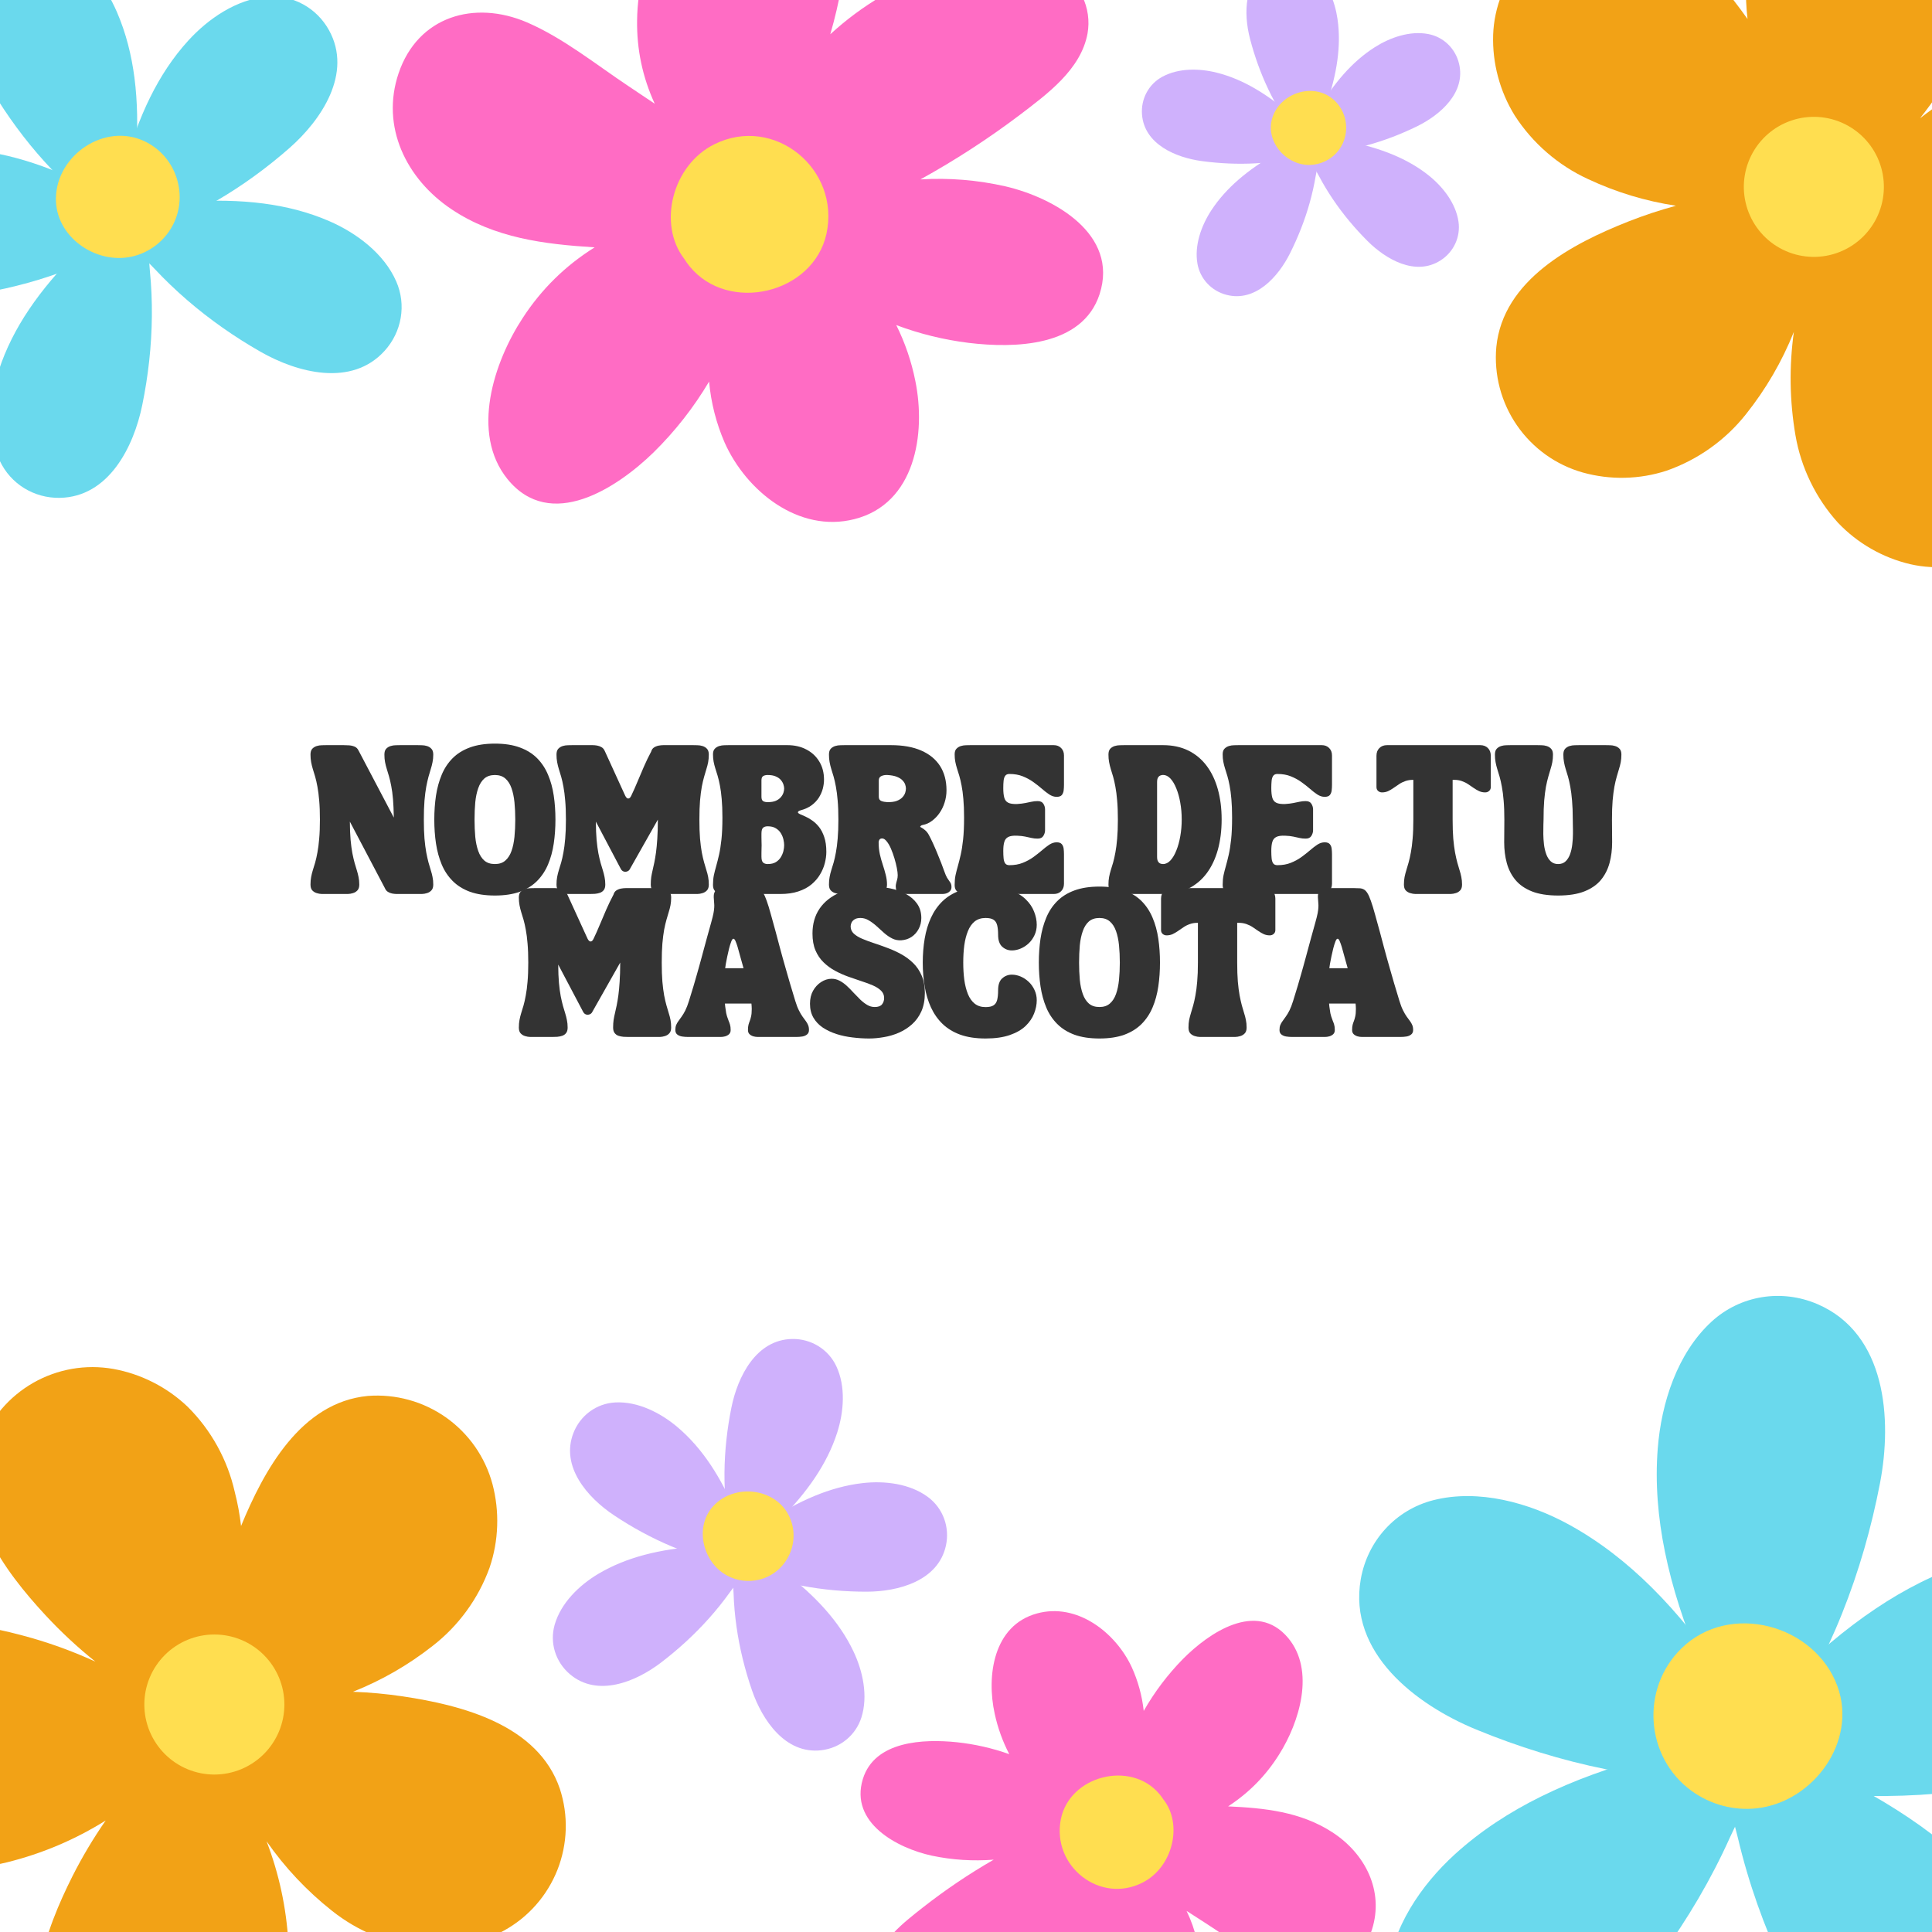 <svg xmlns="http://www.w3.org/2000/svg" xmlns:xlink="http://www.w3.org/1999/xlink" width="500" zoomAndPan="magnify" viewBox="0 0 375 375" height="500" preserveAspectRatio="xMidYMid meet" version="1.0"><defs><g/><clipPath id="bf588c48c6"><path d="M 321 251 L 366 251 L 366 336 L 321 336 Z M 321 251 " clip-rule="nonzero"/></clipPath><clipPath id="0687cfda27"><path d="M 269.039 242.805 L 427.32 257.926 L 411.836 419.941 L 253.559 404.816 Z M 269.039 242.805 " clip-rule="nonzero"/></clipPath><clipPath id="3d5e165d54"><path d="M 269.039 242.805 L 427.32 257.926 L 411.836 419.941 L 253.559 404.816 Z M 269.039 242.805 " clip-rule="nonzero"/></clipPath><clipPath id="63ef85767a"><path d="M 335 340 L 375 340 L 375 375 L 335 375 Z M 335 340 " clip-rule="nonzero"/></clipPath><clipPath id="0d984803a8"><path d="M 269.039 242.805 L 427.32 257.926 L 411.836 419.941 L 253.559 404.816 Z M 269.039 242.805 " clip-rule="nonzero"/></clipPath><clipPath id="afcca39eb3"><path d="M 269.039 242.805 L 427.32 257.926 L 411.836 419.941 L 253.559 404.816 Z M 269.039 242.805 " clip-rule="nonzero"/></clipPath><clipPath id="133b5a32e7"><path d="M 338 301 L 375 301 L 375 349 L 338 349 Z M 338 301 " clip-rule="nonzero"/></clipPath><clipPath id="c71b3590be"><path d="M 269.039 242.805 L 427.32 257.926 L 411.836 419.941 L 253.559 404.816 Z M 269.039 242.805 " clip-rule="nonzero"/></clipPath><clipPath id="813b297a39"><path d="M 269.039 242.805 L 427.32 257.926 L 411.836 419.941 L 253.559 404.816 Z M 269.039 242.805 " clip-rule="nonzero"/></clipPath><clipPath id="ddd68a6140"><path d="M 263 290 L 341 290 L 341 346 L 263 346 Z M 263 290 " clip-rule="nonzero"/></clipPath><clipPath id="8c2bdbc8b6"><path d="M 269.039 242.805 L 427.32 257.926 L 411.836 419.941 L 253.559 404.816 Z M 269.039 242.805 " clip-rule="nonzero"/></clipPath><clipPath id="6038d93cda"><path d="M 269.039 242.805 L 427.32 257.926 L 411.836 419.941 L 253.559 404.816 Z M 269.039 242.805 " clip-rule="nonzero"/></clipPath><clipPath id="c46674d468"><path d="M 269 339 L 340 339 L 340 375 L 269 375 Z M 269 339 " clip-rule="nonzero"/></clipPath><clipPath id="8beddd3e68"><path d="M 269.039 242.805 L 427.32 257.926 L 411.836 419.941 L 253.559 404.816 Z M 269.039 242.805 " clip-rule="nonzero"/></clipPath><clipPath id="03e6357c3a"><path d="M 269.039 242.805 L 427.32 257.926 L 411.836 419.941 L 253.559 404.816 Z M 269.039 242.805 " clip-rule="nonzero"/></clipPath><clipPath id="a3f7dd8f5f"><path d="M 320 315 L 358 315 L 358 352 L 320 352 Z M 320 315 " clip-rule="nonzero"/></clipPath><clipPath id="59d4376b79"><path d="M 269.039 242.805 L 427.32 257.926 L 411.836 419.941 L 253.559 404.816 Z M 269.039 242.805 " clip-rule="nonzero"/></clipPath><clipPath id="d0871ac67d"><path d="M 269.039 242.805 L 427.32 257.926 L 411.836 419.941 L 253.559 404.816 Z M 269.039 242.805 " clip-rule="nonzero"/></clipPath><clipPath id="07b55f03d1"><path d="M 0 0 L 27 0 L 27 41 L 0 41 Z M 0 0 " clip-rule="nonzero"/></clipPath><clipPath id="8406fc1078"><path d="M -47.551 10.273 L 47.434 -32.688 L 91.324 64.348 L -3.664 107.309 Z M -47.551 10.273 " clip-rule="nonzero"/></clipPath><clipPath id="298263f183"><path d="M 47.297 -32.625 L -47.691 10.336 L -3.801 107.371 L 91.184 64.41 Z M 47.297 -32.625 " clip-rule="nonzero"/></clipPath><clipPath id="a42a2ebfb3"><path d="M 0 43 L 30 43 L 30 97 L 0 97 Z M 0 43 " clip-rule="nonzero"/></clipPath><clipPath id="97edbdc8b2"><path d="M -47.551 10.273 L 47.434 -32.688 L 91.324 64.348 L -3.664 107.309 Z M -47.551 10.273 " clip-rule="nonzero"/></clipPath><clipPath id="b0c45138fd"><path d="M 47.297 -32.625 L -47.691 10.336 L -3.801 107.371 L 91.184 64.41 Z M 47.297 -32.625 " clip-rule="nonzero"/></clipPath><clipPath id="15b19baae5"><path d="M 0 28 L 25 28 L 25 58 L 0 58 Z M 0 28 " clip-rule="nonzero"/></clipPath><clipPath id="0fd827ce91"><path d="M -47.551 10.273 L 47.434 -32.688 L 91.324 64.348 L -3.664 107.309 Z M -47.551 10.273 " clip-rule="nonzero"/></clipPath><clipPath id="70e738c720"><path d="M 47.297 -32.625 L -47.691 10.336 L -3.801 107.371 L 91.184 64.41 Z M 47.297 -32.625 " clip-rule="nonzero"/></clipPath><clipPath id="0c01f9f1f4"><path d="M 22 0 L 66 0 L 66 46 L 22 46 Z M 22 0 " clip-rule="nonzero"/></clipPath><clipPath id="9a17c858e1"><path d="M -47.551 10.273 L 47.434 -32.688 L 91.324 64.348 L -3.664 107.309 Z M -47.551 10.273 " clip-rule="nonzero"/></clipPath><clipPath id="5d779c6960"><path d="M 47.297 -32.625 L -47.691 10.336 L -3.801 107.371 L 91.184 64.41 Z M 47.297 -32.625 " clip-rule="nonzero"/></clipPath><clipPath id="25c1ca7816"><path d="M 25 38 L 78 38 L 78 73 L 25 73 Z M 25 38 " clip-rule="nonzero"/></clipPath><clipPath id="8a54c226e0"><path d="M -47.551 10.273 L 47.434 -32.688 L 91.324 64.348 L -3.664 107.309 Z M -47.551 10.273 " clip-rule="nonzero"/></clipPath><clipPath id="05a4c37590"><path d="M 47.297 -32.625 L -47.691 10.336 L -3.801 107.371 L 91.184 64.41 Z M 47.297 -32.625 " clip-rule="nonzero"/></clipPath><clipPath id="b5f96172e8"><path d="M 10 26 L 35 26 L 35 51 L 10 51 Z M 10 26 " clip-rule="nonzero"/></clipPath><clipPath id="4b37926fdc"><path d="M -47.551 10.273 L 47.434 -32.688 L 91.324 64.348 L -3.664 107.309 Z M -47.551 10.273 " clip-rule="nonzero"/></clipPath><clipPath id="f4405a7370"><path d="M 47.297 -32.625 L -47.691 10.336 L -3.801 107.371 L 91.184 64.41 Z M 47.297 -32.625 " clip-rule="nonzero"/></clipPath><clipPath id="ed19d115c9"><path d="M 241 0 L 260 0 L 260 26 L 241 26 Z M 241 0 " clip-rule="nonzero"/></clipPath><clipPath id="eb4336d352"><path d="M 217.152 -2.812 L 279.348 -12.844 L 289.734 51.574 L 227.535 61.605 Z M 217.152 -2.812 " clip-rule="nonzero"/></clipPath><clipPath id="308524cd01"><path d="M 279.602 -12.883 L 217.406 -2.855 L 227.793 61.562 L 289.988 51.535 Z M 279.602 -12.883 " clip-rule="nonzero"/></clipPath><clipPath id="67205b3960"><path d="M 232 27 L 256 27 L 256 58 L 232 58 Z M 232 27 " clip-rule="nonzero"/></clipPath><clipPath id="aaf579ce59"><path d="M 217.152 -2.812 L 279.348 -12.844 L 289.734 51.574 L 227.535 61.605 Z M 217.152 -2.812 " clip-rule="nonzero"/></clipPath><clipPath id="c78e57f462"><path d="M 279.602 -12.883 L 217.406 -2.855 L 227.793 61.562 L 289.988 51.535 Z M 279.602 -12.883 " clip-rule="nonzero"/></clipPath><clipPath id="260a0b85c8"><path d="M 221 13 L 255 13 L 255 32 L 221 32 Z M 221 13 " clip-rule="nonzero"/></clipPath><clipPath id="d82e88e933"><path d="M 217.152 -2.812 L 279.348 -12.844 L 289.734 51.574 L 227.535 61.605 Z M 217.152 -2.812 " clip-rule="nonzero"/></clipPath><clipPath id="f2e9b2f498"><path d="M 279.602 -12.883 L 217.406 -2.855 L 227.793 61.562 L 289.988 51.535 Z M 279.602 -12.883 " clip-rule="nonzero"/></clipPath><clipPath id="1889e63442"><path d="M 253 6 L 284 6 L 284 30 L 253 30 Z M 253 6 " clip-rule="nonzero"/></clipPath><clipPath id="ba3466fdf3"><path d="M 217.152 -2.812 L 279.348 -12.844 L 289.734 51.574 L 227.535 61.605 Z M 217.152 -2.812 " clip-rule="nonzero"/></clipPath><clipPath id="034db82c2d"><path d="M 279.602 -12.883 L 217.406 -2.855 L 227.793 61.562 L 289.988 51.535 Z M 279.602 -12.883 " clip-rule="nonzero"/></clipPath><clipPath id="8ec5e39eea"><path d="M 254 26 L 284 26 L 284 52 L 254 52 Z M 254 26 " clip-rule="nonzero"/></clipPath><clipPath id="d9d25d6b0e"><path d="M 217.152 -2.812 L 279.348 -12.844 L 289.734 51.574 L 227.535 61.605 Z M 217.152 -2.812 " clip-rule="nonzero"/></clipPath><clipPath id="e3e2b460ed"><path d="M 279.602 -12.883 L 217.406 -2.855 L 227.793 61.562 L 289.988 51.535 Z M 279.602 -12.883 " clip-rule="nonzero"/></clipPath><clipPath id="1a7e9d64c0"><path d="M 246 17 L 262 17 L 262 33 L 246 33 Z M 246 17 " clip-rule="nonzero"/></clipPath><clipPath id="d7ba6dd8b1"><path d="M 217.152 -2.812 L 279.348 -12.844 L 289.734 51.574 L 227.535 61.605 Z M 217.152 -2.812 " clip-rule="nonzero"/></clipPath><clipPath id="826cbe77ed"><path d="M 279.602 -12.883 L 217.406 -2.855 L 227.793 61.562 L 289.988 51.535 Z M 279.602 -12.883 " clip-rule="nonzero"/></clipPath><clipPath id="0016a7ad1f"><path d="M 140 259 L 164 259 L 164 299 L 140 299 Z M 140 259 " clip-rule="nonzero"/></clipPath><clipPath id="88ee6272a0"><path d="M 119.711 248.422 L 192.934 270.578 L 170.125 345.953 L 96.902 323.797 Z M 119.711 248.422 " clip-rule="nonzero"/></clipPath><clipPath id="1de64cba04"><path d="M 193.078 270.625 L 119.855 248.469 L 97.051 323.844 L 170.27 346 Z M 193.078 270.625 " clip-rule="nonzero"/></clipPath><clipPath id="aaa74ae93e"><path d="M 107 300 L 145 300 L 145 328 L 107 328 Z M 107 300 " clip-rule="nonzero"/></clipPath><clipPath id="0acdc2db8e"><path d="M 119.711 248.422 L 192.934 270.578 L 170.125 345.953 L 96.902 323.797 Z M 119.711 248.422 " clip-rule="nonzero"/></clipPath><clipPath id="7d6fb49950"><path d="M 193.078 270.625 L 119.855 248.469 L 97.051 323.844 L 170.27 346 Z M 193.078 270.625 " clip-rule="nonzero"/></clipPath><clipPath id="9245e19bd0"><path d="M 110 272 L 145 272 L 145 304 L 110 304 Z M 110 272 " clip-rule="nonzero"/></clipPath><clipPath id="d33680ff06"><path d="M 119.711 248.422 L 192.934 270.578 L 170.125 345.953 L 96.902 323.797 Z M 119.711 248.422 " clip-rule="nonzero"/></clipPath><clipPath id="c231fdeb3f"><path d="M 193.078 270.625 L 119.855 248.469 L 97.051 323.844 L 170.27 346 Z M 193.078 270.625 " clip-rule="nonzero"/></clipPath><clipPath id="2208947af8"><path d="M 143 287 L 184 287 L 184 309 L 143 309 Z M 143 287 " clip-rule="nonzero"/></clipPath><clipPath id="7516d90225"><path d="M 119.711 248.422 L 192.934 270.578 L 170.125 345.953 L 96.902 323.797 Z M 119.711 248.422 " clip-rule="nonzero"/></clipPath><clipPath id="40c2ae1af7"><path d="M 193.078 270.625 L 119.855 248.469 L 97.051 323.844 L 170.27 346 Z M 193.078 270.625 " clip-rule="nonzero"/></clipPath><clipPath id="47833d207c"><path d="M 142 302 L 168 302 L 168 340 L 142 340 Z M 142 302 " clip-rule="nonzero"/></clipPath><clipPath id="c5b94066c9"><path d="M 119.711 248.422 L 192.934 270.578 L 170.125 345.953 L 96.902 323.797 Z M 119.711 248.422 " clip-rule="nonzero"/></clipPath><clipPath id="6bdb3c382d"><path d="M 193.078 270.625 L 119.855 248.469 L 97.051 323.844 L 170.27 346 Z M 193.078 270.625 " clip-rule="nonzero"/></clipPath><clipPath id="08b978351f"><path d="M 136 289 L 155 289 L 155 307 L 136 307 Z M 136 289 " clip-rule="nonzero"/></clipPath><clipPath id="10c4036a3d"><path d="M 119.711 248.422 L 192.934 270.578 L 170.125 345.953 L 96.902 323.797 Z M 119.711 248.422 " clip-rule="nonzero"/></clipPath><clipPath id="49beb54624"><path d="M 193.078 270.625 L 119.855 248.469 L 97.051 323.844 L 170.27 346 Z M 193.078 270.625 " clip-rule="nonzero"/></clipPath><clipPath id="3754f5bb96"><path d="M 289 0 L 375 0 L 375 111 L 289 111 Z M 289 0 " clip-rule="nonzero"/></clipPath><clipPath id="aa3bfcde52"><path d="M 267.848 -13.113 L 413.973 -46.984 L 447.336 96.949 L 301.211 130.82 Z M 267.848 -13.113 " clip-rule="nonzero"/></clipPath><clipPath id="1b43bf48d8"><path d="M 413.973 -46.984 L 267.848 -13.113 L 301.211 130.82 L 447.336 96.949 Z M 413.973 -46.984 " clip-rule="nonzero"/></clipPath><clipPath id="27e82b9cff"><path d="M 338 22 L 366 22 L 366 50 L 338 50 Z M 338 22 " clip-rule="nonzero"/></clipPath><clipPath id="e76ceb9853"><path d="M 267.848 -13.113 L 413.973 -46.984 L 447.336 96.949 L 301.211 130.82 Z M 267.848 -13.113 " clip-rule="nonzero"/></clipPath><clipPath id="adc60329fd"><path d="M 413.973 -46.984 L 267.848 -13.113 L 301.211 130.82 L 447.336 96.949 Z M 413.973 -46.984 " clip-rule="nonzero"/></clipPath><clipPath id="d9cf6dddcb"><path d="M 76 0 L 215 0 L 215 102 L 76 102 Z M 76 0 " clip-rule="nonzero"/></clipPath><clipPath id="562f9ecdfd"><path d="M 89.746 -48.535 L 231.18 -17.727 L 200.371 123.707 L 58.938 92.898 Z M 89.746 -48.535 " clip-rule="nonzero"/></clipPath><clipPath id="739742b782"><path d="M 89.746 -48.535 L 231.18 -17.727 L 200.371 123.707 L 58.938 92.898 Z M 89.746 -48.535 " clip-rule="nonzero"/></clipPath><clipPath id="d4fc92060a"><path d="M 130 26 L 161 26 L 161 57 L 130 57 Z M 130 26 " clip-rule="nonzero"/></clipPath><clipPath id="3094c859f7"><path d="M 89.746 -48.535 L 231.18 -17.727 L 200.371 123.707 L 58.938 92.898 Z M 89.746 -48.535 " clip-rule="nonzero"/></clipPath><clipPath id="27482af7da"><path d="M 89.746 -48.535 L 231.18 -17.727 L 200.371 123.707 L 58.938 92.898 Z M 89.746 -48.535 " clip-rule="nonzero"/></clipPath><clipPath id="1a37e32eb9"><path d="M 167 312 L 268 312 L 268 375 L 167 375 Z M 167 312 " clip-rule="nonzero"/></clipPath><clipPath id="d2318a93d4"><path d="M 258.168 420.012 L 155.926 399.656 L 176.281 297.41 L 278.527 317.77 Z M 258.168 420.012 " clip-rule="nonzero"/></clipPath><clipPath id="f352146fe6"><path d="M 258.168 420.012 L 155.926 399.656 L 176.281 297.41 L 278.527 317.77 Z M 258.168 420.012 " clip-rule="nonzero"/></clipPath><clipPath id="a168fc5acf"><path d="M 205 344 L 228 344 L 228 367 L 205 367 Z M 205 344 " clip-rule="nonzero"/></clipPath><clipPath id="69b9c4cf6c"><path d="M 258.168 420.012 L 155.926 399.656 L 176.281 297.41 L 278.527 317.77 Z M 258.168 420.012 " clip-rule="nonzero"/></clipPath><clipPath id="047fae243f"><path d="M 258.168 420.012 L 155.926 399.656 L 176.281 297.41 L 278.527 317.77 Z M 258.168 420.012 " clip-rule="nonzero"/></clipPath></defs><g clip-path="url(#bf588c48c6)"><g clip-path="url(#0687cfda27)"><g clip-path="url(#3d5e165d54)"><path fill="#6ad9ed" d="M 323.156 301.176 C 321.816 294.594 321.234 287.879 321.77 281.117 C 322.465 272.32 325.559 262.629 332.23 256.516 C 337.805 251.406 345.816 250.137 352.781 253.137 C 366.113 258.875 367.293 275.445 364.91 287.863 C 363.25 296.504 360.82 305.004 357.547 313.172 C 355.883 317.332 354 321.402 351.898 325.359 C 349.801 329.312 348.328 334.047 343.355 335.07 C 335.359 336.715 332.133 327.914 329.723 322.051 C 326.949 315.316 324.605 308.32 323.156 301.176 " fill-opacity="1" fill-rule="nonzero"/></g></g></g><g clip-path="url(#63ef85767a)"><g clip-path="url(#0d984803a8)"><g clip-path="url(#afcca39eb3)"><path fill="#6ad9ed" d="M 374.883 355.969 C 380.23 360.035 385.098 364.695 389.156 370.129 C 394.434 377.199 398.5 386.527 397.516 395.523 C 396.695 403.035 391.512 409.277 384.301 411.617 C 370.492 416.098 358.676 404.422 352.277 393.516 C 347.824 385.926 344.047 377.934 341.117 369.637 C 339.625 365.41 338.355 361.109 337.328 356.75 C 336.297 352.395 334.281 347.863 337.34 343.816 C 342.27 337.305 350.5 341.789 356.18 344.605 C 362.703 347.844 369.078 351.555 374.883 355.969 " fill-opacity="1" fill-rule="nonzero"/></g></g></g><g clip-path="url(#133b5a32e7)"><g clip-path="url(#c71b3590be)"><g clip-path="url(#813b297a39)"><path fill="#6ad9ed" d="M 364.074 312.23 C 369.652 308.492 375.641 305.406 382.102 303.332 C 390.504 300.633 400.645 299.816 408.832 303.664 C 415.672 306.879 419.891 313.809 419.762 321.391 C 419.52 335.906 404.637 343.289 392.246 345.801 C 383.621 347.551 374.84 348.531 366.035 348.605 C 361.559 348.645 357.074 348.449 352.621 348.008 C 348.164 347.566 343.223 348.004 340.391 343.793 C 335.832 337.02 342.746 330.691 347.254 326.234 C 352.434 321.113 358.012 316.289 364.074 312.23 " fill-opacity="1" fill-rule="nonzero"/></g></g></g><g clip-path="url(#ddd68a6140)"><g clip-path="url(#8c2bdbc8b6)"><g clip-path="url(#6038d93cda)"><path fill="#6ad9ed" d="M 320.543 308.07 C 315.773 303.344 310.477 299.18 304.527 295.918 C 296.789 291.68 286.988 288.957 278.215 291.184 C 270.891 293.047 265.438 299.051 264.125 306.52 C 261.621 320.816 274.832 330.887 286.523 335.699 C 294.66 339.047 303.102 341.676 311.727 343.414 C 316.117 344.301 320.555 344.961 325.016 345.371 C 329.473 345.781 334.242 347.145 337.82 343.551 C 343.582 337.762 337.988 330.238 334.406 325.008 C 330.289 318.996 325.727 313.203 320.543 308.07 " fill-opacity="1" fill-rule="nonzero"/></g></g></g><g clip-path="url(#c46674d468)"><g clip-path="url(#8beddd3e68)"><g clip-path="url(#03e6357c3a)"><path fill="#6ad9ed" d="M 299.07 348.727 C 293.051 351.703 287.391 355.359 282.375 359.926 C 275.852 365.871 270.094 374.258 269.355 383.277 C 268.738 390.809 272.645 397.918 279.285 401.582 C 291.992 408.594 305.809 399.367 314.156 389.875 C 319.965 383.266 325.191 376.133 329.637 368.539 C 331.902 364.672 333.965 360.691 335.801 356.605 C 337.633 352.52 340.473 348.453 338.234 343.902 C 334.629 336.574 325.699 339.422 319.59 341.109 C 312.57 343.055 305.605 345.492 299.07 348.727 " fill-opacity="1" fill-rule="nonzero"/></g></g></g><g clip-path="url(#a3f7dd8f5f)"><g clip-path="url(#59d4376b79)"><g clip-path="url(#d0871ac67d)"><path fill="#ffde50" d="M 356.645 327.293 C 352.277 315.332 335.719 310.797 326.363 319.957 C 318.391 327.766 319.316 341.059 328.336 347.613 C 331.977 350.258 336.508 351.488 340.984 350.992 C 351.957 349.773 360.566 338.031 356.645 327.293 " fill-opacity="1" fill-rule="nonzero"/></g></g></g><g clip-path="url(#07b55f03d1)"><g clip-path="url(#8406fc1078)"><g clip-path="url(#298263f183)"><path fill="#6ad9ed" d="M 26.098 15.094 C 25.531 10.727 24.465 6.434 22.699 2.348 C 20.398 -2.965 16.422 -8.32 10.98 -10.699 C 6.438 -12.688 1.195 -11.777 -2.492 -8.438 C -9.547 -2.043 -6.766 8.492 -2.648 15.695 C 0.215 20.707 3.527 25.469 7.293 29.844 C 9.211 32.07 11.242 34.199 13.387 36.207 C 15.527 38.215 17.449 40.844 20.75 40.422 C 26.066 39.746 26.199 33.602 26.453 29.449 C 26.742 24.676 26.711 19.84 26.098 15.094 " fill-opacity="1" fill-rule="nonzero"/></g></g></g><g clip-path="url(#a42a2ebfb3)"><g clip-path="url(#97edbdc8b2)"><g clip-path="url(#b0c45138fd)"><path fill="#6ad9ed" d="M 5.617 60.09 C 3.16 63.746 1.129 67.672 -0.238 71.91 C -2.012 77.418 -2.555 84.07 -0.039 89.445 C 2.066 93.938 6.609 96.711 11.582 96.633 C 21.105 96.48 25.961 86.727 27.617 78.598 C 28.773 72.941 29.422 67.18 29.477 61.402 C 29.508 58.465 29.383 55.527 29.094 52.602 C 28.809 49.68 29.102 46.438 26.344 44.578 C 21.902 41.578 17.742 46.113 14.816 49.066 C 11.453 52.461 8.285 56.117 5.617 60.09 " fill-opacity="1" fill-rule="nonzero"/></g></g></g><g clip-path="url(#15b19baae5)"><g clip-path="url(#0fd827ce91)"><g clip-path="url(#70e738c720)"><path fill="#6ad9ed" d="M 3.043 30.645 C -1.215 29.508 -5.586 28.863 -10.039 28.945 C -15.824 29.055 -22.293 30.699 -26.559 34.828 C -30.125 38.273 -31.273 43.473 -29.582 48.152 C -26.348 57.109 -15.547 58.535 -7.32 57.465 C -1.594 56.719 4.066 55.461 9.547 53.641 C 12.332 52.711 15.074 51.641 17.746 50.422 C 20.418 49.203 23.578 48.422 24.441 45.211 C 25.836 40.039 20.199 37.578 16.457 35.766 C 12.152 33.688 7.668 31.875 3.043 30.645 " fill-opacity="1" fill-rule="nonzero"/></g></g></g><g clip-path="url(#0c01f9f1f4)"><g clip-path="url(#9a17c858e1)"><g clip-path="url(#5d779c6960)"><path fill="#6ad9ed" d="M 29.18 18.82 C 31.141 14.875 33.543 11.164 36.543 7.879 C 40.445 3.602 45.953 -0.168 51.871 -0.645 C 56.812 -1.047 61.473 1.523 63.871 5.883 C 68.465 14.227 62.398 23.281 56.164 28.75 C 51.824 32.555 47.141 35.977 42.156 38.891 C 39.617 40.371 37.004 41.723 34.32 42.922 C 31.645 44.125 28.973 45.984 25.988 44.512 C 21.184 42.141 23.059 36.285 24.172 32.277 C 25.449 27.672 27.055 23.109 29.18 18.82 " fill-opacity="1" fill-rule="nonzero"/></g></g></g><g clip-path="url(#25c1ca7816)"><g clip-path="url(#8a54c226e0)"><g clip-path="url(#05a4c37590)"><path fill="#6ad9ed" d="M 51.141 39.5 C 55.508 40.07 59.797 41.137 63.883 42.91 C 69.191 45.215 74.547 49.199 76.918 54.641 C 78.902 59.184 77.984 64.426 74.641 68.109 C 68.242 75.16 57.707 72.367 50.512 68.246 C 45.5 65.375 40.746 62.059 36.371 58.285 C 34.145 56.367 32.02 54.332 30.012 52.188 C 28.008 50.043 25.383 48.121 25.805 44.82 C 26.488 39.504 32.637 39.375 36.785 39.129 C 41.559 38.844 46.395 38.879 51.141 39.5 " fill-opacity="1" fill-rule="nonzero"/></g></g></g><g clip-path="url(#b5f96172e8)"><g clip-path="url(#4b37926fdc)"><g clip-path="url(#f4405a7370)"><path fill="#ffde50" d="M 10.852 38.418 C 11.023 30.066 20.34 23.734 28.09 27.434 C 34.699 30.59 36.945 39.039 32.738 45.023 C 31.039 47.434 28.488 49.16 25.605 49.801 C 18.535 51.379 10.695 45.918 10.852 38.418 " fill-opacity="1" fill-rule="nonzero"/></g></g></g><g clip-path="url(#ed19d115c9)"><g clip-path="url(#eb4336d352)"><g clip-path="url(#308524cd01)"><path fill="#cfb1fc" d="M 259.578 11.73 C 259.941 9.078 260 6.391 259.613 3.715 C 259.109 0.234 257.629 -3.543 254.816 -5.801 C 252.469 -7.691 249.25 -7.992 246.555 -6.617 C 241.398 -3.992 241.355 2.629 242.621 7.508 C 243.504 10.902 244.691 14.223 246.203 17.387 C 246.973 19 247.828 20.57 248.766 22.09 C 249.699 23.609 250.41 25.453 252.41 25.734 C 255.637 26.184 256.691 22.598 257.5 20.203 C 258.43 17.453 259.184 14.609 259.578 11.73 " fill-opacity="1" fill-rule="nonzero"/></g></g></g><g clip-path="url(#67205b3960)"><g clip-path="url(#aaf579ce59)"><g clip-path="url(#c78e57f462)"><path fill="#cfb1fc" d="M 240.406 34.859 C 238.387 36.613 236.57 38.594 235.094 40.859 C 233.176 43.809 231.801 47.621 232.422 51.176 C 232.941 54.145 235.164 56.492 238.094 57.238 C 243.703 58.664 248.102 53.719 250.367 49.215 C 251.941 46.082 253.242 42.805 254.191 39.426 C 254.676 37.707 255.07 35.965 255.367 34.203 C 255.664 32.445 256.352 30.59 255.031 29.059 C 252.902 26.594 249.742 28.59 247.559 29.859 C 245.043 31.312 242.605 32.953 240.406 34.859 " fill-opacity="1" fill-rule="nonzero"/></g></g></g><g clip-path="url(#260a0b85c8)"><g clip-path="url(#d82e88e933)"><g clip-path="url(#f2e9b2f498)"><path fill="#cfb1fc" d="M 243.582 17.18 C 241.266 15.836 238.805 14.762 236.184 14.105 C 232.77 13.246 228.715 13.184 225.555 14.926 C 222.918 16.379 221.418 19.246 221.664 22.258 C 222.137 28.027 228.246 30.582 233.238 31.262 C 236.715 31.734 240.234 31.898 243.738 31.703 C 245.52 31.602 247.297 31.41 249.059 31.117 C 250.82 30.828 252.797 30.875 253.816 29.129 C 255.457 26.316 252.543 23.977 250.633 22.32 C 248.441 20.414 246.098 18.641 243.582 17.18 " fill-opacity="1" fill-rule="nonzero"/></g></g></g><g clip-path="url(#1889e63442)"><g clip-path="url(#ba3466fdf3)"><g clip-path="url(#034db82c2d)"><path fill="#cfb1fc" d="M 260.793 14.406 C 262.57 12.402 264.57 10.609 266.852 9.16 C 269.82 7.273 273.648 5.938 277.195 6.602 C 280.16 7.152 282.484 9.398 283.195 12.336 C 284.562 17.961 279.566 22.305 275.039 24.523 C 271.887 26.062 268.598 27.324 265.211 28.238 C 263.484 28.707 261.738 29.082 259.973 29.359 C 258.211 29.637 256.348 30.301 254.832 28.965 C 252.391 26.812 254.422 23.676 255.715 21.5 C 257.195 19.004 258.863 16.582 260.793 14.406 " fill-opacity="1" fill-rule="nonzero"/></g></g></g><g clip-path="url(#8ec5e39eea)"><g clip-path="url(#d9d25d6b0e)"><g clip-path="url(#e3e2b460ed)"><path fill="#cfb1fc" d="M 270.383 30.027 C 272.852 31.059 275.199 32.363 277.312 34.055 C 280.059 36.25 282.566 39.438 283.09 43.008 C 283.531 45.988 282.16 48.918 279.613 50.543 C 274.738 53.66 269.004 50.348 265.438 46.785 C 262.957 44.305 260.695 41.602 258.73 38.695 C 257.73 37.215 256.809 35.684 255.973 34.105 C 255.137 32.527 253.902 30.984 254.676 29.117 C 255.922 26.109 259.547 27.012 262.023 27.527 C 264.867 28.117 267.699 28.906 270.383 30.027 " fill-opacity="1" fill-rule="nonzero"/></g></g></g><g clip-path="url(#1a7e9d64c0)"><g clip-path="url(#d7ba6dd8b1)"><g clip-path="url(#826cbe77ed)"><path fill="#ffde50" d="M 246.926 22.98 C 248.355 18.113 254.828 15.883 258.781 19.285 C 262.156 22.188 262.129 27.496 258.711 30.336 C 257.332 31.484 255.559 32.09 253.766 32.008 C 249.371 31.805 245.641 27.355 246.926 22.98 " fill-opacity="1" fill-rule="nonzero"/></g></g></g><path fill="#f2a216" d="M 95.582 288.035 C 96.285 290.703 96.594 293.418 96.5 296.176 C 96.41 298.934 95.922 301.621 95.043 304.238 C 93.953 307.258 92.465 310.062 90.578 312.656 C 88.688 315.254 86.477 317.531 83.938 319.496 C 79.223 323.199 74.078 326.156 68.508 328.371 C 71.746 328.488 74.973 328.789 78.18 329.266 C 89.758 330.992 104.469 334.805 108.672 347.219 C 109.086 348.492 109.391 349.793 109.582 351.117 C 109.773 352.445 109.848 353.777 109.809 355.117 C 109.766 356.457 109.609 357.781 109.34 359.094 C 109.07 360.406 108.691 361.688 108.199 362.934 C 107.707 364.18 107.109 365.375 106.41 366.516 C 105.715 367.66 104.922 368.734 104.035 369.742 C 103.152 370.746 102.184 371.668 101.141 372.508 C 100.094 373.344 98.984 374.086 97.812 374.734 C 95.379 376.059 92.805 377.004 90.09 377.57 C 87.379 378.137 84.641 378.297 81.879 378.055 C 78.691 377.707 75.613 376.922 72.645 375.699 C 69.676 374.48 66.938 372.871 64.426 370.875 C 59.539 367 55.309 362.508 51.742 357.391 C 54.164 363.711 55.57 370.246 55.969 377 C 56.152 380.203 55.887 383.363 55.176 386.488 C 54.465 389.617 53.332 392.582 51.777 395.387 C 50.383 397.762 48.672 399.891 46.652 401.77 C 44.633 403.645 42.387 405.195 39.914 406.414 C 38.711 407.004 37.465 407.48 36.176 407.852 C 34.891 408.223 33.578 408.48 32.246 408.625 C 30.914 408.77 29.582 408.797 28.242 408.711 C 26.906 408.621 25.586 408.418 24.285 408.102 C 22.984 407.785 21.719 407.359 20.488 406.824 C 19.262 406.289 18.09 405.652 16.973 404.91 C 15.855 404.172 14.809 403.344 13.836 402.422 C 12.863 401.5 11.973 400.504 11.176 399.43 C 3.441 388.828 8.82 374.625 14.066 364.168 C 15.965 360.414 18.113 356.812 20.512 353.359 C 14.562 357.078 8.18 359.785 1.371 361.473 C -1.742 362.246 -4.902 362.566 -8.109 362.441 C -11.312 362.316 -14.438 361.75 -17.48 360.738 C -20.074 359.816 -22.48 358.539 -24.699 356.914 C -26.922 355.285 -28.859 353.375 -30.52 351.176 C -31.32 350.102 -32.02 348.965 -32.617 347.766 C -33.219 346.57 -33.711 345.328 -34.098 344.047 C -34.484 342.762 -34.758 341.453 -34.914 340.125 C -35.074 338.793 -35.117 337.461 -35.047 336.121 C -34.973 334.785 -34.785 333.461 -34.484 332.156 C -34.184 330.852 -33.773 329.582 -33.25 328.348 C -32.73 327.113 -32.105 325.934 -31.379 324.805 C -30.652 323.68 -29.836 322.625 -28.926 321.641 C -19.934 312.094 -4.98 314.766 6.258 317.965 C 10.457 319.18 14.543 320.703 18.516 322.523 C 15.062 319.754 11.832 316.75 8.82 313.504 C 0.867 304.922 -8.238 292.766 -3.766 280.41 C -3.297 279.152 -2.719 277.945 -2.039 276.789 C -1.355 275.629 -0.582 274.539 0.289 273.516 C 1.16 272.492 2.113 271.551 3.145 270.695 C 4.18 269.836 5.281 269.074 6.445 268.406 C 7.613 267.742 8.828 267.18 10.09 266.727 C 11.355 266.27 12.648 265.926 13.973 265.695 C 15.297 265.465 16.629 265.352 17.973 265.352 C 19.316 265.355 20.648 265.473 21.973 265.703 C 24.691 266.195 27.281 267.07 29.742 268.32 C 32.203 269.574 34.434 271.152 36.434 273.059 C 38.707 275.32 40.617 277.855 42.172 280.664 C 43.723 283.473 44.855 286.438 45.562 289.566 C 46.125 291.75 46.535 293.957 46.789 296.195 C 51.215 285.438 58.383 272.176 71.414 270.949 C 72.75 270.848 74.086 270.859 75.418 270.988 C 76.754 271.117 78.066 271.359 79.359 271.719 C 80.652 272.074 81.906 272.539 83.117 273.113 C 84.328 273.688 85.48 274.359 86.578 275.133 C 87.672 275.91 88.691 276.77 89.637 277.723 C 90.582 278.672 91.438 279.699 92.207 280.797 C 92.973 281.898 93.641 283.055 94.207 284.27 C 94.773 285.484 95.23 286.738 95.582 288.035 Z M 95.582 288.035 " fill-opacity="1" fill-rule="nonzero"/><path fill="#ffde50" d="M 55.199 330.844 C 55.199 331.738 55.109 332.621 54.938 333.496 C 54.762 334.371 54.504 335.223 54.164 336.047 C 53.82 336.871 53.402 337.652 52.906 338.395 C 52.41 339.137 51.848 339.824 51.215 340.457 C 50.586 341.086 49.898 341.652 49.156 342.145 C 48.414 342.641 47.633 343.062 46.809 343.402 C 45.984 343.742 45.133 344 44.258 344.176 C 43.383 344.352 42.5 344.438 41.605 344.438 C 40.715 344.438 39.828 344.352 38.953 344.176 C 38.078 344 37.23 343.742 36.406 343.402 C 35.578 343.062 34.797 342.641 34.055 342.145 C 33.312 341.652 32.625 341.086 31.996 340.457 C 31.363 339.824 30.801 339.137 30.305 338.395 C 29.809 337.652 29.391 336.871 29.047 336.047 C 28.707 335.223 28.449 334.371 28.273 333.496 C 28.102 332.621 28.016 331.738 28.016 330.844 C 28.016 329.953 28.102 329.07 28.273 328.191 C 28.449 327.316 28.707 326.469 29.047 325.645 C 29.391 324.82 29.809 324.035 30.305 323.293 C 30.801 322.551 31.363 321.863 31.996 321.234 C 32.625 320.602 33.312 320.039 34.055 319.543 C 34.797 319.047 35.578 318.629 36.406 318.289 C 37.23 317.945 38.078 317.688 38.953 317.516 C 39.828 317.34 40.715 317.254 41.605 317.254 C 42.5 317.254 43.383 317.34 44.258 317.516 C 45.133 317.688 45.984 317.945 46.809 318.289 C 47.633 318.629 48.414 319.047 49.156 319.543 C 49.898 320.039 50.586 320.602 51.215 321.234 C 51.848 321.863 52.41 322.551 52.906 323.293 C 53.402 324.035 53.82 324.82 54.164 325.645 C 54.504 326.469 54.762 327.316 54.938 328.191 C 55.109 329.07 55.199 329.953 55.199 330.844 Z M 55.199 330.844 " fill-opacity="1" fill-rule="nonzero"/><g clip-path="url(#0016a7ad1f)"><g clip-path="url(#88ee6272a0)"><g clip-path="url(#1de64cba04)"><path fill="#cfb1fc" d="M 158.195 286.801 C 160 284.102 161.492 281.207 162.492 278.086 C 163.793 274.027 164.184 269.129 162.324 265.172 C 160.77 261.867 157.418 259.832 153.758 259.895 C 146.746 260.02 143.18 267.211 141.969 273.195 C 141.129 277.363 140.656 281.609 140.621 285.859 C 140.605 288.023 140.699 290.188 140.914 292.344 C 141.129 294.492 140.918 296.883 142.953 298.25 C 146.227 300.449 149.281 297.109 151.434 294.93 C 153.906 292.426 156.238 289.727 158.195 286.801 " fill-opacity="1" fill-rule="nonzero"/></g></g></g><g clip-path="url(#aaa74ae93e)"><g clip-path="url(#0acdc2db8e)"><g clip-path="url(#7d6fb49950)"><path fill="#cfb1fc" d="M 125.031 301.812 C 121.895 302.652 118.867 303.844 116.055 305.527 C 112.398 307.723 108.875 311.145 107.664 315.348 C 106.652 318.855 107.828 322.594 110.621 324.965 C 115.973 329.496 123.395 326.441 128.254 322.742 C 131.633 320.164 134.789 317.285 137.621 314.109 C 139.059 312.496 140.418 310.805 141.676 309.047 C 142.934 307.285 144.664 305.633 144.039 303.262 C 143.031 299.449 138.527 299.945 135.473 300.164 C 131.965 300.414 128.434 300.902 125.031 301.812 " fill-opacity="1" fill-rule="nonzero"/></g></g></g><g clip-path="url(#9245e19bd0)"><g clip-path="url(#d33680ff06)"><g clip-path="url(#c231fdeb3f)"><path fill="#cfb1fc" d="M 137.879 284.242 C 136.07 281.551 133.957 279.07 131.449 276.961 C 128.191 274.215 123.805 271.992 119.441 272.211 C 115.793 272.395 112.637 274.719 111.305 278.133 C 108.754 284.664 114.051 290.691 119.133 294.086 C 122.668 296.449 126.414 298.496 130.336 300.145 C 132.328 300.98 134.367 301.715 136.441 302.336 C 138.516 302.953 140.641 304.055 142.68 302.691 C 145.961 300.5 144.027 296.406 142.832 293.586 C 141.453 290.348 139.844 287.168 137.879 284.242 " fill-opacity="1" fill-rule="nonzero"/></g></g></g><g clip-path="url(#2208947af8)"><g clip-path="url(#7516d90225)"><g clip-path="url(#40c2ae1af7)"><path fill="#cfb1fc" d="M 158.098 290.363 C 161.098 289.125 164.23 288.23 167.484 287.863 C 171.723 287.387 176.602 287.965 180.113 290.57 C 183.047 292.746 184.387 296.43 183.602 300.008 C 182.102 306.859 174.352 308.938 168.242 308.945 C 163.992 308.953 159.738 308.578 155.562 307.777 C 153.438 307.367 151.332 306.848 149.266 306.215 C 147.195 305.582 144.816 305.316 143.875 303.055 C 142.359 299.41 146.238 297.074 148.797 295.391 C 151.738 293.457 154.84 291.707 158.098 290.363 " fill-opacity="1" fill-rule="nonzero"/></g></g></g><g clip-path="url(#47833d207c)"><g clip-path="url(#c5b94066c9)"><g clip-path="url(#6bdb3c382d)"><path fill="#cfb1fc" d="M 160.246 312.469 C 162.391 314.906 164.254 317.574 165.656 320.535 C 167.484 324.391 168.52 329.191 167.199 333.359 C 166.094 336.84 163.043 339.301 159.402 339.723 C 152.438 340.531 147.953 333.875 145.961 328.098 C 144.578 324.078 143.547 319.934 142.953 315.723 C 142.648 313.582 142.457 311.422 142.387 309.262 C 142.312 307.098 141.789 304.762 143.625 303.137 C 146.578 300.52 150.047 303.43 152.469 305.305 C 155.254 307.461 157.918 309.824 160.246 312.469 " fill-opacity="1" fill-rule="nonzero"/></g></g></g><g clip-path="url(#08b978351f)"><g clip-path="url(#10c4036a3d)"><g clip-path="url(#49beb54624)"><path fill="#ffde50" d="M 138.438 292.34 C 142.582 287.793 150.816 288.797 153.32 294.609 C 155.453 299.559 152.602 305.332 147.367 306.609 C 145.258 307.125 143.004 306.844 141.098 305.801 C 136.414 303.246 134.715 296.418 138.438 292.34 " fill-opacity="1" fill-rule="nonzero"/></g></g></g><g clip-path="url(#3754f5bb96)"><g clip-path="url(#aa3bfcde52)"><g clip-path="url(#1b43bf48d8)"><path fill="#f2a216" d="M 289.82 6.754 C 289.734 9.512 290.047 12.227 290.762 14.891 C 291.473 17.559 292.555 20.066 294.004 22.414 C 295.746 25.109 297.828 27.508 300.254 29.609 C 302.68 31.711 305.352 33.434 308.266 34.773 C 313.695 37.316 319.375 39.035 325.301 39.934 C 322.172 40.781 319.098 41.801 316.082 42.988 C 305.191 47.285 291.723 54.32 290.434 67.363 C 290.312 68.699 290.312 70.035 290.426 71.371 C 290.539 72.703 290.766 74.02 291.109 75.316 C 291.449 76.609 291.902 77.867 292.461 79.086 C 293.02 80.301 293.68 81.461 294.441 82.566 C 295.199 83.668 296.051 84.699 296.988 85.652 C 297.93 86.609 298.941 87.477 300.031 88.258 C 301.121 89.039 302.27 89.719 303.477 90.297 C 304.684 90.879 305.934 91.352 307.223 91.715 C 309.895 92.457 312.613 92.797 315.387 92.734 C 318.156 92.676 320.859 92.215 323.496 91.355 C 326.523 90.293 329.344 88.836 331.957 86.977 C 334.574 85.117 336.879 82.93 338.875 80.418 C 342.762 75.539 345.867 70.207 348.188 64.418 C 347.258 71.121 347.359 77.809 348.496 84.477 C 349.039 87.637 350.012 90.656 351.414 93.543 C 352.812 96.426 354.586 99.059 356.73 101.441 C 358.629 103.441 360.773 105.129 363.164 106.5 C 365.555 107.875 368.094 108.875 370.777 109.508 C 372.086 109.809 373.406 109.992 374.746 110.062 C 376.082 110.133 377.418 110.09 378.746 109.93 C 380.078 109.766 381.383 109.492 382.668 109.105 C 383.949 108.719 385.188 108.223 386.387 107.621 C 387.582 107.02 388.719 106.32 389.793 105.52 C 390.871 104.719 391.867 103.836 392.789 102.863 C 393.711 101.891 394.543 100.844 395.281 99.727 C 396.023 98.613 396.664 97.438 397.199 96.211 C 402.34 84.137 393.891 71.516 386.422 62.516 C 383.723 59.289 380.816 56.262 377.699 53.441 C 384.336 55.723 391.164 56.914 398.18 57.02 C 401.387 57.07 404.539 56.672 407.633 55.828 C 410.727 54.98 413.641 53.723 416.379 52.047 C 418.695 50.562 420.754 48.777 422.547 46.691 C 424.344 44.605 425.801 42.305 426.922 39.793 C 427.457 38.562 427.883 37.297 428.195 35.996 C 428.512 34.691 428.711 33.371 428.797 32.035 C 428.883 30.699 428.852 29.363 428.707 28.031 C 428.562 26.699 428.305 25.391 427.93 24.102 C 427.559 22.816 427.078 21.57 426.488 20.367 C 425.902 19.164 425.215 18.02 424.426 16.934 C 423.641 15.848 422.766 14.84 421.805 13.906 C 420.844 12.973 419.809 12.129 418.699 11.375 C 407.781 4.105 393.82 10.086 383.594 15.742 C 379.777 17.875 376.141 20.277 372.684 22.949 C 375.422 19.473 377.891 15.812 380.09 11.973 C 385.902 1.82 392.027 -12.082 384.879 -23.105 C 384.137 -24.227 383.301 -25.273 382.379 -26.246 C 381.453 -27.219 380.449 -28.109 379.371 -28.906 C 378.293 -29.707 377.152 -30.41 375.953 -31.012 C 374.75 -31.613 373.508 -32.109 372.223 -32.492 C 370.934 -32.879 369.625 -33.152 368.289 -33.309 C 366.957 -33.469 365.617 -33.508 364.277 -33.434 C 362.938 -33.359 361.609 -33.172 360.301 -32.867 C 358.992 -32.562 357.723 -32.148 356.484 -31.621 C 353.949 -30.527 351.621 -29.094 349.508 -27.32 C 347.391 -25.543 345.574 -23.5 344.059 -21.191 C 342.355 -18.473 341.062 -15.574 340.184 -12.488 C 339.309 -9.402 338.875 -6.258 338.891 -3.047 C 338.836 -0.797 338.938 1.449 339.195 3.688 C 332.453 -5.797 322.473 -17.098 309.508 -15.348 C 308.18 -15.145 306.883 -14.832 305.609 -14.406 C 304.34 -13.977 303.113 -13.445 301.938 -12.805 C 300.758 -12.168 299.645 -11.43 298.594 -10.598 C 297.543 -9.766 296.57 -8.848 295.68 -7.848 C 294.785 -6.844 293.988 -5.773 293.281 -4.637 C 292.574 -3.496 291.973 -2.305 291.473 -1.059 C 290.973 0.184 290.586 1.465 290.309 2.777 C 290.031 4.086 289.867 5.414 289.82 6.754 Z M 289.82 6.754 " fill-opacity="1" fill-rule="nonzero"/></g></g></g><g clip-path="url(#27e82b9cff)"><g clip-path="url(#e76ceb9853)"><g clip-path="url(#adc60329fd)"><path fill="#ffde50" d="M 338.828 39.34 C 339.027 40.207 339.312 41.051 339.68 41.863 C 340.047 42.676 340.488 43.445 341.008 44.172 C 341.527 44.898 342.113 45.566 342.762 46.18 C 343.414 46.789 344.117 47.332 344.875 47.805 C 345.633 48.273 346.43 48.668 347.262 48.984 C 348.098 49.301 348.957 49.531 349.836 49.676 C 350.715 49.824 351.602 49.883 352.496 49.855 C 353.387 49.828 354.266 49.711 355.137 49.512 C 356.008 49.309 356.848 49.023 357.66 48.656 C 358.473 48.289 359.242 47.848 359.969 47.328 C 360.695 46.809 361.363 46.227 361.977 45.574 C 362.586 44.922 363.129 44.219 363.602 43.461 C 364.074 42.707 364.465 41.91 364.781 41.074 C 365.098 40.238 365.328 39.383 365.477 38.5 C 365.621 37.621 365.68 36.734 365.652 35.844 C 365.625 34.949 365.512 34.07 365.309 33.199 C 365.105 32.332 364.824 31.488 364.457 30.676 C 364.09 29.863 363.645 29.094 363.125 28.367 C 362.605 27.641 362.023 26.973 361.371 26.363 C 360.723 25.75 360.016 25.211 359.262 24.738 C 358.504 24.266 357.707 23.871 356.871 23.555 C 356.035 23.238 355.18 23.008 354.301 22.863 C 353.418 22.715 352.531 22.656 351.641 22.684 C 350.75 22.711 349.867 22.828 349 23.027 C 348.129 23.23 347.289 23.516 346.473 23.883 C 345.66 24.25 344.891 24.691 344.164 25.211 C 343.438 25.73 342.77 26.316 342.16 26.965 C 341.547 27.617 341.008 28.32 340.535 29.078 C 340.062 29.836 339.668 30.629 339.352 31.465 C 339.039 32.301 338.805 33.156 338.66 34.039 C 338.512 34.918 338.453 35.805 338.48 36.695 C 338.512 37.59 338.625 38.469 338.828 39.34 Z M 338.828 39.34 " fill-opacity="1" fill-rule="nonzero"/></g></g></g><g clip-path="url(#d9cf6dddcb)"><g clip-path="url(#562f9ecdfd)"><g clip-path="url(#739742b782)"><path fill="#ff6cc4" d="M 213.43 57.098 C 210.078 67.383 196.836 67.613 188.047 66.555 C 183.215 65.957 178.52 64.809 173.965 63.098 C 175.68 66.551 176.914 70.168 177.668 73.949 C 179.754 84.215 177.641 97.785 165.832 100.766 C 155.016 103.52 144.836 95.285 140.656 85.914 C 139.016 82.129 138.008 78.18 137.633 74.066 C 134.629 79.117 131.035 83.703 126.848 87.82 C 119.727 94.75 106.836 103.227 98.52 93.012 C 91.266 84.078 95.887 70.199 101.469 61.703 C 105.109 56.109 109.762 51.547 115.418 48.012 C 105.637 47.398 95.973 46.219 87.598 40.59 C 78.84 34.711 73.871 24.574 77.367 14.219 C 81.113 3.168 92.051 -0.051 102.305 4.348 C 109.363 7.402 115.66 12.508 122.051 16.762 L 127.082 20.133 C 124.723 14.996 123.582 9.605 123.66 3.953 C 123.797 -8.574 130.285 -23.148 142.188 -28.668 C 154.543 -34.387 165.141 -25.16 164.523 -12.508 C 164.102 -5.996 162.98 0.391 161.156 6.652 C 164.234 3.824 167.574 1.348 171.176 -0.777 C 180.434 -6.195 194.707 -11.719 205.035 -5.949 C 205.582 -5.66 206.098 -5.324 206.59 -4.953 C 207.082 -4.578 207.543 -4.168 207.973 -3.723 C 208.398 -3.277 208.789 -2.801 209.145 -2.297 C 209.496 -1.789 209.809 -1.258 210.078 -0.703 C 210.348 -0.145 210.574 0.426 210.754 1.02 C 210.934 1.609 211.066 2.211 211.152 2.824 C 211.238 3.434 211.277 4.051 211.266 4.668 C 211.254 5.285 211.195 5.898 211.09 6.508 C 209.797 13.508 203.266 18.246 197.953 22.297 C 191.816 26.934 185.383 31.105 178.652 34.824 C 184.238 34.488 189.762 34.941 195.215 36.184 C 204.539 38.375 217.203 45.418 213.43 57.098 Z M 213.43 57.098 " fill-opacity="1" fill-rule="nonzero"/></g></g></g><g clip-path="url(#d4fc92060a)"><g clip-path="url(#3094c859f7)"><g clip-path="url(#27482af7da)"><path fill="#ffde50" d="M 138.668 27.996 C 130.488 32.043 127.629 43.492 132.793 50.211 C 133.117 50.734 133.473 51.234 133.863 51.711 C 141.371 60.906 157.824 57.047 160.41 45.406 C 163.168 32.805 150.277 22.238 138.668 27.996 Z M 138.668 27.996 " fill-opacity="1" fill-rule="nonzero"/></g></g></g><g clip-path="url(#1a37e32eb9)"><g clip-path="url(#d2318a93d4)"><g clip-path="url(#f352146fe6)"><path fill="#ff6cc4" d="M 167.473 345.324 C 169.762 337.852 179.32 337.516 185.684 338.164 C 189.18 338.531 192.586 339.305 195.898 340.48 C 194.613 338.008 193.676 335.41 193.082 332.691 C 191.441 325.301 192.793 315.477 201.285 313.168 C 209.059 311.039 216.52 316.855 219.656 323.566 C 220.891 326.281 221.672 329.121 221.996 332.086 C 224.098 328.398 226.637 325.043 229.605 322.012 C 234.66 316.914 243.859 310.629 250 317.895 C 255.355 324.254 252.195 334.34 248.273 340.547 C 245.715 344.633 242.418 347.988 238.375 350.617 C 245.449 350.93 252.445 351.66 258.566 355.617 C 264.969 359.746 268.688 367.004 266.297 374.531 C 263.734 382.559 255.875 385.023 248.414 381.98 C 243.277 379.867 238.664 376.262 233.992 373.273 L 230.312 370.902 C 232.086 374.582 232.977 378.461 232.996 382.543 C 233.059 391.594 228.562 402.203 220.039 406.344 C 211.188 410.633 203.414 404.105 203.695 394.961 C 203.918 390.254 204.645 385.625 205.879 381.078 C 203.691 383.164 201.312 384.996 198.738 386.574 C 192.125 390.605 181.887 394.781 174.352 390.75 C 173.555 390.34 172.836 389.816 172.203 389.18 C 171.57 388.543 171.047 387.824 170.641 387.023 C 170.234 386.223 169.961 385.379 169.82 384.492 C 169.68 383.605 169.68 382.719 169.816 381.832 C 170.66 376.758 175.316 373.25 179.102 370.258 C 183.473 366.832 188.066 363.73 192.879 360.961 C 188.848 361.273 184.855 361.02 180.898 360.191 C 174.137 358.73 164.898 353.809 167.473 345.324 Z M 167.473 345.324 " fill-opacity="1" fill-rule="nonzero"/></g></g></g><g clip-path="url(#a168fc5acf)"><g clip-path="url(#69b9c4cf6c)"><g clip-path="url(#047fae243f)"><path fill="#ffde50" d="M 221.844 365.375 C 227.699 362.344 229.617 354.035 225.801 349.254 C 225.559 348.879 225.293 348.523 225.008 348.184 C 219.465 341.641 207.633 344.641 205.914 353.082 C 204.086 362.215 213.535 369.684 221.844 365.375 Z M 221.844 365.375 " fill-opacity="1" fill-rule="nonzero"/></g></g></g><g fill="#333333" fill-opacity="1"><g transform="translate(59.862, 173.524)"><g><path d="M 2.234 -14.438 C 2.234 -15.875 2.188 -17.109 2.094 -18.141 C 2.008 -19.18 1.895 -20.078 1.75 -20.828 C 1.613 -21.578 1.469 -22.223 1.312 -22.766 C 1.156 -23.316 1.004 -23.812 0.859 -24.25 C 0.723 -24.695 0.613 -25.145 0.531 -25.594 C 0.445 -26.039 0.406 -26.531 0.406 -27.062 C 0.406 -27.562 0.52 -27.938 0.75 -28.188 C 0.988 -28.438 1.273 -28.613 1.609 -28.719 C 1.953 -28.82 2.289 -28.875 2.625 -28.875 C 2.957 -28.883 3.234 -28.891 3.453 -28.891 L 6.828 -28.891 C 7.066 -28.891 7.379 -28.879 7.766 -28.859 C 8.16 -28.848 8.547 -28.77 8.922 -28.625 C 9.297 -28.477 9.566 -28.211 9.734 -27.828 L 9.734 -27.844 L 16.578 -14.828 C 16.555 -16.203 16.504 -17.383 16.422 -18.375 C 16.336 -19.375 16.223 -20.234 16.078 -20.953 C 15.941 -21.68 15.797 -22.312 15.641 -22.844 C 15.484 -23.375 15.336 -23.859 15.203 -24.297 C 15.066 -24.734 14.957 -25.172 14.875 -25.609 C 14.789 -26.047 14.75 -26.531 14.75 -27.062 C 14.75 -27.562 14.863 -27.938 15.094 -28.188 C 15.332 -28.438 15.617 -28.613 15.953 -28.719 C 16.297 -28.82 16.633 -28.875 16.969 -28.875 C 17.301 -28.883 17.578 -28.891 17.797 -28.891 L 21.188 -28.891 C 21.395 -28.891 21.664 -28.883 22 -28.875 C 22.344 -28.875 22.68 -28.82 23.016 -28.719 C 23.359 -28.613 23.645 -28.438 23.875 -28.188 C 24.113 -27.938 24.234 -27.562 24.234 -27.062 C 24.234 -26.531 24.188 -26.039 24.094 -25.594 C 24.008 -25.145 23.895 -24.695 23.75 -24.25 C 23.613 -23.812 23.469 -23.316 23.312 -22.766 C 23.164 -22.223 23.02 -21.578 22.875 -20.828 C 22.738 -20.078 22.625 -19.18 22.531 -18.141 C 22.445 -17.109 22.406 -15.875 22.406 -14.438 C 22.406 -13.008 22.445 -11.773 22.531 -10.734 C 22.625 -9.703 22.738 -8.812 22.875 -8.062 C 23.02 -7.312 23.164 -6.66 23.312 -6.109 C 23.469 -5.566 23.613 -5.07 23.75 -4.625 C 23.895 -4.188 24.008 -3.742 24.094 -3.297 C 24.188 -2.859 24.234 -2.367 24.234 -1.828 C 24.234 -1.328 24.113 -0.953 23.875 -0.703 C 23.645 -0.453 23.359 -0.273 23.016 -0.172 C 22.68 -0.066 22.344 -0.008 22 0 C 21.664 0 21.395 0 21.188 0 L 17.797 0 C 17.617 0 17.391 0 17.109 0 C 16.828 -0.008 16.535 -0.039 16.234 -0.094 C 15.941 -0.156 15.672 -0.266 15.422 -0.422 C 15.172 -0.578 14.984 -0.805 14.859 -1.109 L 8.047 -14.047 C 8.055 -12.68 8.102 -11.5 8.188 -10.5 C 8.281 -9.508 8.395 -8.648 8.531 -7.922 C 8.676 -7.203 8.82 -6.57 8.969 -6.031 C 9.125 -5.5 9.27 -5.016 9.406 -4.578 C 9.539 -4.148 9.648 -3.719 9.734 -3.281 C 9.828 -2.844 9.875 -2.359 9.875 -1.828 C 9.875 -1.328 9.754 -0.953 9.516 -0.703 C 9.285 -0.453 9 -0.273 8.656 -0.172 C 8.312 -0.066 7.973 -0.008 7.641 0 C 7.305 0 7.035 0 6.828 0 L 3.453 0 C 3.234 0 2.957 0 2.625 0 C 2.289 -0.008 1.953 -0.066 1.609 -0.172 C 1.273 -0.273 0.988 -0.453 0.75 -0.703 C 0.52 -0.953 0.406 -1.328 0.406 -1.828 C 0.406 -2.367 0.445 -2.859 0.531 -3.297 C 0.613 -3.742 0.723 -4.188 0.859 -4.625 C 1.004 -5.07 1.156 -5.566 1.312 -6.109 C 1.469 -6.66 1.613 -7.312 1.75 -8.062 C 1.895 -8.812 2.008 -9.703 2.094 -10.734 C 2.188 -11.773 2.234 -13.008 2.234 -14.438 Z M 2.234 -14.438 "/></g></g></g><g fill="#333333" fill-opacity="1"><g transform="translate(84.499, 173.524)"><g><path d="M -0.203 -14.438 C -0.203 -16.062 -0.094 -17.613 0.125 -19.094 C 0.352 -20.57 0.723 -21.922 1.234 -23.141 C 1.742 -24.367 2.445 -25.438 3.344 -26.344 C 4.238 -27.25 5.359 -27.945 6.703 -28.438 C 8.055 -28.938 9.676 -29.188 11.562 -29.188 C 13.445 -29.188 15.062 -28.938 16.406 -28.438 C 17.75 -27.945 18.867 -27.25 19.766 -26.344 C 20.66 -25.438 21.363 -24.367 21.875 -23.141 C 22.395 -21.922 22.766 -20.57 22.984 -19.094 C 23.203 -17.625 23.312 -16.07 23.312 -14.438 C 23.312 -12.82 23.203 -11.273 22.984 -9.797 C 22.766 -8.316 22.395 -6.961 21.875 -5.734 C 21.363 -4.516 20.66 -3.453 19.766 -2.547 C 18.867 -1.641 17.75 -0.938 16.406 -0.438 C 15.062 0.051 13.445 0.297 11.562 0.297 C 9.676 0.297 8.055 0.051 6.703 -0.438 C 5.359 -0.938 4.238 -1.641 3.344 -2.547 C 2.445 -3.453 1.742 -4.516 1.234 -5.734 C 0.723 -6.961 0.352 -8.316 0.125 -9.797 C -0.094 -11.273 -0.203 -12.82 -0.203 -14.438 Z M 7.609 -14.438 C 7.609 -13.25 7.656 -12.133 7.75 -11.094 C 7.852 -10.051 8.047 -9.133 8.328 -8.344 C 8.609 -7.551 9.004 -6.93 9.516 -6.484 C 10.035 -6.035 10.719 -5.812 11.562 -5.812 C 12.395 -5.812 13.066 -6.035 13.578 -6.484 C 14.098 -6.93 14.5 -7.551 14.781 -8.344 C 15.062 -9.133 15.254 -10.051 15.359 -11.094 C 15.461 -12.133 15.516 -13.25 15.516 -14.438 C 15.516 -15.633 15.461 -16.754 15.359 -17.797 C 15.254 -18.836 15.062 -19.754 14.781 -20.547 C 14.5 -21.348 14.098 -21.973 13.578 -22.422 C 13.066 -22.867 12.395 -23.094 11.562 -23.094 C 10.719 -23.094 10.035 -22.867 9.516 -22.422 C 9.004 -21.973 8.609 -21.348 8.328 -20.547 C 8.047 -19.754 7.852 -18.836 7.75 -17.797 C 7.656 -16.754 7.609 -15.633 7.609 -14.438 Z M 7.609 -14.438 "/></g></g></g><g fill="#333333" fill-opacity="1"><g transform="translate(107.611, 173.524)"><g><path d="M 0.406 -1.828 C 0.406 -2.367 0.445 -2.859 0.531 -3.297 C 0.613 -3.742 0.723 -4.188 0.859 -4.625 C 1.004 -5.07 1.156 -5.566 1.312 -6.109 C 1.469 -6.66 1.613 -7.312 1.75 -8.062 C 1.895 -8.812 2.008 -9.703 2.094 -10.734 C 2.188 -11.773 2.234 -13.008 2.234 -14.438 C 2.234 -15.875 2.188 -17.109 2.094 -18.141 C 2.008 -19.18 1.895 -20.078 1.75 -20.828 C 1.613 -21.578 1.469 -22.223 1.312 -22.766 C 1.156 -23.316 1.004 -23.812 0.859 -24.25 C 0.723 -24.695 0.613 -25.145 0.531 -25.594 C 0.445 -26.039 0.406 -26.531 0.406 -27.062 C 0.406 -27.562 0.52 -27.938 0.75 -28.188 C 0.988 -28.438 1.273 -28.613 1.609 -28.719 C 1.953 -28.82 2.289 -28.875 2.625 -28.875 C 2.957 -28.883 3.234 -28.891 3.453 -28.891 L 7.422 -28.891 C 7.691 -28.891 7.977 -28.863 8.281 -28.812 C 8.594 -28.758 8.879 -28.656 9.141 -28.5 C 9.398 -28.352 9.598 -28.129 9.734 -27.828 L 9.734 -27.844 L 13.719 -19.125 C 13.906 -18.727 14.109 -18.531 14.328 -18.531 C 14.555 -18.531 14.754 -18.719 14.922 -19.094 C 15.328 -19.938 15.727 -20.836 16.125 -21.797 C 16.531 -22.766 16.945 -23.742 17.375 -24.734 C 17.812 -25.734 18.281 -26.703 18.781 -27.641 C 18.883 -28.004 19.066 -28.27 19.328 -28.438 C 19.598 -28.613 19.895 -28.734 20.219 -28.797 C 20.551 -28.859 20.859 -28.891 21.141 -28.891 L 26.922 -28.891 C 27.141 -28.891 27.414 -28.883 27.75 -28.875 C 28.082 -28.875 28.414 -28.82 28.75 -28.719 C 29.094 -28.613 29.379 -28.438 29.609 -28.188 C 29.848 -27.938 29.969 -27.562 29.969 -27.062 C 29.969 -26.531 29.926 -26.039 29.844 -25.594 C 29.758 -25.145 29.645 -24.695 29.5 -24.25 C 29.363 -23.812 29.219 -23.316 29.062 -22.766 C 28.906 -22.223 28.754 -21.578 28.609 -20.828 C 28.473 -20.078 28.359 -19.18 28.266 -18.141 C 28.18 -17.109 28.141 -15.875 28.141 -14.438 C 28.141 -13.008 28.18 -11.773 28.266 -10.734 C 28.359 -9.703 28.473 -8.812 28.609 -8.062 C 28.754 -7.312 28.906 -6.66 29.062 -6.109 C 29.219 -5.566 29.363 -5.07 29.5 -4.625 C 29.645 -4.188 29.758 -3.742 29.844 -3.297 C 29.926 -2.859 29.969 -2.367 29.969 -1.828 C 29.969 -1.328 29.848 -0.953 29.609 -0.703 C 29.379 -0.453 29.094 -0.273 28.75 -0.172 C 28.414 -0.066 28.082 -0.008 27.75 0 C 27.414 0 27.141 0 26.922 0 L 21.75 0 C 21.414 0 21.07 -0.008 20.719 -0.031 C 20.363 -0.062 20.031 -0.129 19.719 -0.234 C 19.414 -0.348 19.172 -0.531 18.984 -0.781 C 18.797 -1.031 18.703 -1.379 18.703 -1.828 C 18.703 -2.367 18.734 -2.859 18.797 -3.297 C 18.867 -3.742 18.957 -4.188 19.062 -4.625 C 19.164 -5.07 19.273 -5.566 19.391 -6.109 C 19.504 -6.66 19.613 -7.312 19.719 -8.062 C 19.82 -8.812 19.906 -9.703 19.969 -10.734 C 20.039 -11.773 20.078 -13.008 20.078 -14.438 L 14.703 -4.938 C 14.617 -4.738 14.488 -4.582 14.312 -4.469 C 14.133 -4.363 13.953 -4.312 13.766 -4.312 C 13.359 -4.312 13.055 -4.516 12.859 -4.922 L 8.047 -14.047 C 8.055 -12.68 8.102 -11.5 8.188 -10.5 C 8.281 -9.508 8.395 -8.648 8.531 -7.922 C 8.676 -7.203 8.82 -6.57 8.969 -6.031 C 9.125 -5.5 9.27 -5.016 9.406 -4.578 C 9.539 -4.148 9.648 -3.719 9.734 -3.281 C 9.828 -2.844 9.875 -2.359 9.875 -1.828 C 9.875 -1.379 9.781 -1.031 9.594 -0.781 C 9.406 -0.531 9.156 -0.348 8.844 -0.234 C 8.539 -0.129 8.211 -0.062 7.859 -0.031 C 7.504 -0.008 7.16 0 6.828 0 L 3.453 0 C 3.234 0 2.957 0 2.625 0 C 2.289 -0.008 1.953 -0.066 1.609 -0.172 C 1.273 -0.273 0.988 -0.453 0.75 -0.703 C 0.52 -0.953 0.406 -1.328 0.406 -1.828 Z M 0.406 -1.828 "/></g></g></g><g fill="#333333" fill-opacity="1"><g transform="translate(137.986, 173.524)"><g><path d="M 0.406 -1.781 C 0.406 -2.469 0.461 -3.094 0.578 -3.656 C 0.703 -4.227 0.852 -4.82 1.031 -5.438 C 1.207 -6.062 1.391 -6.785 1.578 -7.609 C 1.766 -8.43 1.922 -9.426 2.047 -10.594 C 2.172 -11.758 2.234 -13.176 2.234 -14.844 C 2.234 -16.238 2.188 -17.441 2.094 -18.453 C 2.008 -19.461 1.895 -20.328 1.75 -21.047 C 1.613 -21.766 1.469 -22.391 1.312 -22.922 C 1.156 -23.461 1.004 -23.945 0.859 -24.375 C 0.723 -24.812 0.613 -25.242 0.531 -25.672 C 0.445 -26.109 0.406 -26.586 0.406 -27.109 C 0.406 -27.586 0.52 -27.945 0.75 -28.188 C 0.988 -28.438 1.273 -28.613 1.609 -28.719 C 1.953 -28.82 2.289 -28.875 2.625 -28.875 C 2.957 -28.883 3.234 -28.891 3.453 -28.891 L 14.859 -28.891 C 16.242 -28.891 17.469 -28.609 18.531 -28.047 C 19.594 -27.492 20.426 -26.719 21.031 -25.719 C 21.645 -24.719 21.953 -23.547 21.953 -22.203 C 21.953 -21.629 21.875 -21.039 21.719 -20.438 C 21.562 -19.844 21.305 -19.266 20.953 -18.703 C 20.598 -18.148 20.129 -17.656 19.547 -17.219 C 18.961 -16.789 18.242 -16.461 17.391 -16.234 C 17.055 -16.141 16.891 -16.008 16.891 -15.844 C 16.891 -15.738 17.02 -15.625 17.281 -15.5 C 17.551 -15.383 17.895 -15.234 18.312 -15.047 C 18.727 -14.867 19.172 -14.613 19.641 -14.281 C 20.117 -13.957 20.566 -13.535 20.984 -13.016 C 21.398 -12.492 21.738 -11.836 22 -11.047 C 22.27 -10.266 22.406 -9.305 22.406 -8.172 C 22.406 -7.473 22.305 -6.742 22.109 -5.984 C 21.922 -5.234 21.613 -4.504 21.188 -3.797 C 20.77 -3.086 20.211 -2.441 19.516 -1.859 C 18.828 -1.285 17.977 -0.832 16.969 -0.5 C 15.969 -0.164 14.789 0 13.438 0 L 3.125 0 C 2.914 0 2.66 0 2.359 0 C 2.055 -0.008 1.754 -0.066 1.453 -0.172 C 1.148 -0.273 0.898 -0.445 0.703 -0.688 C 0.504 -0.938 0.406 -1.301 0.406 -1.781 Z M 9.812 -7.266 C 9.812 -6.691 9.914 -6.305 10.125 -6.109 C 10.344 -5.91 10.641 -5.812 11.016 -5.812 C 11.672 -5.812 12.203 -5.938 12.609 -6.188 C 13.023 -6.445 13.348 -6.77 13.578 -7.156 C 13.816 -7.551 13.984 -7.953 14.078 -8.359 C 14.172 -8.773 14.219 -9.145 14.219 -9.469 C 14.219 -9.789 14.172 -10.16 14.078 -10.578 C 13.984 -11.004 13.816 -11.41 13.578 -11.797 C 13.348 -12.18 13.023 -12.5 12.609 -12.75 C 12.203 -13.008 11.672 -13.141 11.016 -13.141 C 10.641 -13.141 10.344 -13.047 10.125 -12.859 C 9.914 -12.672 9.812 -12.285 9.812 -11.703 C 9.812 -11.566 9.812 -11.348 9.812 -11.047 C 9.82 -10.742 9.828 -10.441 9.828 -10.141 C 9.836 -9.836 9.844 -9.613 9.844 -9.469 C 9.844 -9.332 9.836 -9.113 9.828 -8.812 C 9.828 -8.508 9.82 -8.211 9.812 -7.922 C 9.812 -7.629 9.812 -7.41 9.812 -7.266 Z M 9.812 -18.875 C 9.812 -18.457 9.914 -18.176 10.125 -18.031 C 10.344 -17.895 10.641 -17.828 11.016 -17.828 C 11.672 -17.828 12.203 -17.914 12.609 -18.094 C 13.023 -18.281 13.348 -18.516 13.578 -18.797 C 13.816 -19.078 13.984 -19.363 14.078 -19.656 C 14.172 -19.957 14.219 -20.227 14.219 -20.469 C 14.219 -20.695 14.172 -20.957 14.078 -21.25 C 13.984 -21.551 13.816 -21.844 13.578 -22.125 C 13.348 -22.406 13.023 -22.633 12.609 -22.812 C 12.203 -23 11.672 -23.094 11.016 -23.094 C 10.641 -23.094 10.344 -23.02 10.125 -22.875 C 9.914 -22.738 9.812 -22.461 9.812 -22.047 Z M 9.812 -18.875 "/></g></g></g><g fill="#333333" fill-opacity="1"><g transform="translate(160.496, 173.524)"><g><path d="M 0.406 -1.828 C 0.406 -2.367 0.445 -2.859 0.531 -3.297 C 0.613 -3.742 0.723 -4.188 0.859 -4.625 C 1.004 -5.07 1.156 -5.566 1.312 -6.109 C 1.469 -6.66 1.613 -7.312 1.75 -8.062 C 1.895 -8.812 2.008 -9.703 2.094 -10.734 C 2.188 -11.773 2.234 -13.008 2.234 -14.438 C 2.234 -15.875 2.188 -17.109 2.094 -18.141 C 2.008 -19.18 1.895 -20.078 1.75 -20.828 C 1.613 -21.578 1.469 -22.223 1.312 -22.766 C 1.156 -23.316 1.004 -23.812 0.859 -24.25 C 0.723 -24.695 0.613 -25.145 0.531 -25.594 C 0.445 -26.039 0.406 -26.531 0.406 -27.062 C 0.406 -27.562 0.52 -27.938 0.75 -28.188 C 0.988 -28.438 1.273 -28.613 1.609 -28.719 C 1.953 -28.82 2.289 -28.875 2.625 -28.875 C 2.957 -28.883 3.234 -28.891 3.453 -28.891 L 12.453 -28.891 C 14.766 -28.891 16.719 -28.539 18.312 -27.844 C 19.914 -27.145 21.133 -26.145 21.969 -24.844 C 22.801 -23.539 23.219 -21.969 23.219 -20.125 C 23.219 -19.32 23.098 -18.539 22.859 -17.781 C 22.629 -17.031 22.301 -16.348 21.875 -15.734 C 21.457 -15.129 20.969 -14.617 20.406 -14.203 C 19.852 -13.785 19.266 -13.52 18.641 -13.406 C 18.348 -13.352 18.172 -13.234 18.109 -13.047 C 18.109 -13.023 18.207 -12.961 18.406 -12.859 C 18.602 -12.754 18.832 -12.586 19.094 -12.359 C 19.363 -12.129 19.598 -11.828 19.797 -11.453 C 20.035 -11.016 20.297 -10.488 20.578 -9.875 C 20.859 -9.27 21.133 -8.633 21.406 -7.969 C 21.688 -7.301 21.945 -6.656 22.188 -6.031 C 22.426 -5.406 22.629 -4.859 22.797 -4.391 C 22.984 -3.859 23.16 -3.445 23.328 -3.156 C 23.504 -2.875 23.656 -2.648 23.781 -2.484 C 23.906 -2.328 24.004 -2.164 24.078 -2 C 24.148 -1.844 24.188 -1.617 24.188 -1.328 C 24.188 -0.941 24.02 -0.625 23.688 -0.375 C 23.352 -0.125 22.922 0 22.391 0 L 14.891 0 C 14.555 0 14.242 -0.066 13.953 -0.203 C 13.66 -0.348 13.484 -0.586 13.422 -0.922 C 13.359 -1.285 13.352 -1.602 13.406 -1.875 C 13.457 -2.145 13.523 -2.414 13.609 -2.688 C 13.703 -2.969 13.75 -3.289 13.75 -3.656 C 13.75 -4.008 13.691 -4.477 13.578 -5.062 C 13.461 -5.656 13.305 -6.281 13.109 -6.938 C 12.91 -7.594 12.688 -8.211 12.438 -8.797 C 12.188 -9.379 11.91 -9.852 11.609 -10.219 C 11.316 -10.594 11.023 -10.781 10.734 -10.781 C 10.484 -10.781 10.305 -10.703 10.203 -10.547 C 10.098 -10.391 10.047 -10.219 10.047 -10.031 C 10.047 -9.219 10.125 -8.445 10.281 -7.719 C 10.445 -7 10.641 -6.312 10.859 -5.656 C 11.078 -5 11.266 -4.352 11.422 -3.719 C 11.586 -3.094 11.672 -2.461 11.672 -1.828 C 11.672 -1.328 11.551 -0.953 11.312 -0.703 C 11.082 -0.453 10.797 -0.273 10.453 -0.172 C 10.117 -0.066 9.785 -0.008 9.453 0 C 9.117 0 8.844 0 8.625 0 L 3.453 0 C 3.234 0 2.957 0 2.625 0 C 2.289 -0.008 1.953 -0.066 1.609 -0.172 C 1.273 -0.273 0.988 -0.453 0.75 -0.703 C 0.52 -0.953 0.406 -1.328 0.406 -1.828 Z M 10.078 -18.875 C 10.078 -18.457 10.242 -18.18 10.578 -18.047 C 10.91 -17.922 11.297 -17.848 11.734 -17.828 C 12.492 -17.816 13.109 -17.898 13.578 -18.078 C 14.055 -18.266 14.422 -18.5 14.672 -18.781 C 14.93 -19.062 15.109 -19.352 15.203 -19.656 C 15.297 -19.957 15.344 -20.227 15.344 -20.469 C 15.344 -20.695 15.297 -20.953 15.203 -21.234 C 15.109 -21.523 14.93 -21.801 14.672 -22.062 C 14.422 -22.332 14.055 -22.562 13.578 -22.75 C 13.109 -22.938 12.492 -23.051 11.734 -23.094 C 11.297 -23.113 10.91 -23.047 10.578 -22.891 C 10.242 -22.742 10.078 -22.461 10.078 -22.047 Z M 10.078 -18.875 "/></g></g></g><g fill="#333333" fill-opacity="1"><g transform="translate(184.892, 173.524)"><g><path d="M 2.234 -14.844 C 2.234 -16.238 2.188 -17.441 2.094 -18.453 C 2.008 -19.461 1.895 -20.328 1.75 -21.047 C 1.613 -21.766 1.469 -22.391 1.312 -22.922 C 1.156 -23.461 1.004 -23.945 0.859 -24.375 C 0.723 -24.812 0.613 -25.242 0.531 -25.672 C 0.445 -26.109 0.406 -26.586 0.406 -27.109 C 0.406 -27.586 0.52 -27.945 0.75 -28.188 C 0.988 -28.438 1.273 -28.613 1.609 -28.719 C 1.953 -28.82 2.289 -28.875 2.625 -28.875 C 2.957 -28.883 3.234 -28.891 3.453 -28.891 L 19.641 -28.891 C 20.234 -28.891 20.711 -28.703 21.078 -28.328 C 21.441 -27.961 21.625 -27.488 21.625 -26.906 L 21.625 -21.172 C 21.625 -20.816 21.602 -20.457 21.562 -20.094 C 21.52 -19.738 21.398 -19.441 21.203 -19.203 C 21.004 -18.973 20.672 -18.859 20.203 -18.859 C 19.723 -18.859 19.25 -19.008 18.781 -19.312 C 18.32 -19.613 17.844 -19.984 17.344 -20.422 C 16.844 -20.859 16.285 -21.297 15.672 -21.734 C 15.066 -22.172 14.383 -22.539 13.625 -22.844 C 12.875 -23.145 12.008 -23.297 11.031 -23.297 C 10.656 -23.297 10.383 -23.176 10.219 -22.938 C 10.051 -22.707 9.945 -22.383 9.906 -21.969 C 9.863 -21.551 9.844 -21.07 9.844 -20.531 C 9.844 -19.789 9.906 -19.188 10.031 -18.719 C 10.156 -18.25 10.41 -17.914 10.797 -17.719 C 11.18 -17.52 11.77 -17.438 12.562 -17.469 C 13.164 -17.508 13.68 -17.57 14.109 -17.656 C 14.547 -17.75 14.953 -17.832 15.328 -17.906 C 15.703 -17.988 16.098 -18.031 16.516 -18.031 C 17.047 -18.031 17.414 -17.859 17.625 -17.516 C 17.844 -17.172 17.953 -16.801 17.953 -16.406 L 17.953 -12.375 C 17.953 -12 17.844 -11.633 17.625 -11.281 C 17.414 -10.926 17.047 -10.75 16.516 -10.75 C 16.098 -10.75 15.703 -10.789 15.328 -10.875 C 14.953 -10.957 14.547 -11.047 14.109 -11.141 C 13.68 -11.234 13.164 -11.289 12.562 -11.312 C 11.801 -11.352 11.223 -11.273 10.828 -11.078 C 10.441 -10.891 10.18 -10.57 10.047 -10.125 C 9.91 -9.688 9.844 -9.098 9.844 -8.359 C 9.844 -7.828 9.863 -7.348 9.906 -6.922 C 9.945 -6.504 10.051 -6.176 10.219 -5.938 C 10.383 -5.707 10.656 -5.594 11.031 -5.594 C 12.008 -5.594 12.875 -5.742 13.625 -6.047 C 14.383 -6.348 15.066 -6.719 15.672 -7.156 C 16.285 -7.602 16.844 -8.039 17.344 -8.469 C 17.844 -8.906 18.32 -9.273 18.781 -9.578 C 19.25 -9.879 19.723 -10.031 20.203 -10.031 C 20.672 -10.031 21.004 -9.91 21.203 -9.672 C 21.398 -9.441 21.52 -9.148 21.562 -8.797 C 21.602 -8.441 21.625 -8.082 21.625 -7.719 L 21.625 -1.984 C 21.625 -1.398 21.441 -0.922 21.078 -0.547 C 20.711 -0.18 20.234 0 19.641 0 L 3.125 0 C 2.914 0 2.66 0 2.359 0 C 2.055 -0.008 1.754 -0.066 1.453 -0.172 C 1.148 -0.273 0.898 -0.445 0.703 -0.688 C 0.504 -0.938 0.406 -1.301 0.406 -1.781 C 0.406 -2.469 0.461 -3.094 0.578 -3.656 C 0.703 -4.227 0.852 -4.82 1.031 -5.438 C 1.207 -6.062 1.391 -6.785 1.578 -7.609 C 1.766 -8.43 1.922 -9.426 2.047 -10.594 C 2.172 -11.758 2.234 -13.176 2.234 -14.844 Z M 2.234 -14.844 "/></g></g></g><g fill="#333333" fill-opacity="1"><g transform="translate(207.121, 173.524)"><g/></g></g><g fill="#333333" fill-opacity="1"><g transform="translate(214.745, 173.524)"><g><path d="M 3.453 0 C 3.234 0 2.957 0 2.625 0 C 2.289 -0.008 1.953 -0.066 1.609 -0.172 C 1.273 -0.273 0.988 -0.453 0.75 -0.703 C 0.52 -0.953 0.406 -1.328 0.406 -1.828 C 0.406 -2.367 0.445 -2.859 0.531 -3.297 C 0.613 -3.742 0.723 -4.188 0.859 -4.625 C 1.004 -5.07 1.156 -5.566 1.312 -6.109 C 1.469 -6.66 1.613 -7.312 1.75 -8.062 C 1.895 -8.812 2.008 -9.703 2.094 -10.734 C 2.188 -11.773 2.234 -13.008 2.234 -14.438 C 2.234 -15.875 2.188 -17.109 2.094 -18.141 C 2.008 -19.18 1.895 -20.078 1.75 -20.828 C 1.613 -21.578 1.469 -22.223 1.312 -22.766 C 1.156 -23.316 1.004 -23.812 0.859 -24.25 C 0.723 -24.695 0.613 -25.145 0.531 -25.594 C 0.445 -26.039 0.406 -26.531 0.406 -27.062 C 0.406 -27.562 0.52 -27.938 0.75 -28.188 C 0.988 -28.438 1.273 -28.613 1.609 -28.719 C 1.953 -28.82 2.289 -28.875 2.625 -28.875 C 2.957 -28.883 3.234 -28.891 3.453 -28.891 L 11 -28.891 C 12.852 -28.891 14.488 -28.539 15.906 -27.844 C 17.32 -27.145 18.508 -26.156 19.469 -24.875 C 20.426 -23.602 21.148 -22.082 21.641 -20.312 C 22.129 -18.551 22.375 -16.602 22.375 -14.469 C 22.375 -12.32 22.129 -10.363 21.641 -8.594 C 21.148 -6.82 20.426 -5.297 19.469 -4.016 C 18.508 -2.734 17.32 -1.742 15.906 -1.047 C 14.488 -0.348 12.852 0 11 0 Z M 9.844 -21.703 L 9.844 -7.219 C 9.844 -6.82 9.906 -6.52 10.031 -6.312 C 10.156 -6.113 10.305 -5.977 10.484 -5.906 C 10.66 -5.844 10.832 -5.812 11 -5.812 C 11.52 -5.812 12 -6.047 12.438 -6.516 C 12.875 -6.984 13.254 -7.625 13.578 -8.438 C 13.91 -9.25 14.164 -10.172 14.344 -11.203 C 14.531 -12.242 14.625 -13.332 14.625 -14.469 C 14.625 -15.602 14.531 -16.688 14.344 -17.719 C 14.164 -18.758 13.91 -19.68 13.578 -20.484 C 13.254 -21.297 12.875 -21.938 12.438 -22.406 C 12 -22.875 11.52 -23.109 11 -23.109 C 10.832 -23.109 10.66 -23.07 10.484 -23 C 10.305 -22.938 10.156 -22.805 10.031 -22.609 C 9.906 -22.41 9.844 -22.109 9.844 -21.703 Z M 9.844 -21.703 "/></g></g></g><g fill="#333333" fill-opacity="1"><g transform="translate(236.914, 173.524)"><g><path d="M 2.234 -14.844 C 2.234 -16.238 2.188 -17.441 2.094 -18.453 C 2.008 -19.461 1.895 -20.328 1.75 -21.047 C 1.613 -21.766 1.469 -22.391 1.312 -22.922 C 1.156 -23.461 1.004 -23.945 0.859 -24.375 C 0.723 -24.812 0.613 -25.242 0.531 -25.672 C 0.445 -26.109 0.406 -26.586 0.406 -27.109 C 0.406 -27.586 0.52 -27.945 0.75 -28.188 C 0.988 -28.438 1.273 -28.613 1.609 -28.719 C 1.953 -28.82 2.289 -28.875 2.625 -28.875 C 2.957 -28.883 3.234 -28.891 3.453 -28.891 L 19.641 -28.891 C 20.234 -28.891 20.711 -28.703 21.078 -28.328 C 21.441 -27.961 21.625 -27.488 21.625 -26.906 L 21.625 -21.172 C 21.625 -20.816 21.602 -20.457 21.562 -20.094 C 21.52 -19.738 21.398 -19.441 21.203 -19.203 C 21.004 -18.973 20.672 -18.859 20.203 -18.859 C 19.723 -18.859 19.25 -19.008 18.781 -19.312 C 18.32 -19.613 17.844 -19.984 17.344 -20.422 C 16.844 -20.859 16.285 -21.297 15.672 -21.734 C 15.066 -22.172 14.383 -22.539 13.625 -22.844 C 12.875 -23.145 12.008 -23.297 11.031 -23.297 C 10.656 -23.297 10.383 -23.176 10.219 -22.938 C 10.051 -22.707 9.945 -22.383 9.906 -21.969 C 9.863 -21.551 9.844 -21.07 9.844 -20.531 C 9.844 -19.789 9.906 -19.188 10.031 -18.719 C 10.156 -18.25 10.41 -17.914 10.797 -17.719 C 11.18 -17.52 11.77 -17.438 12.562 -17.469 C 13.164 -17.508 13.68 -17.57 14.109 -17.656 C 14.547 -17.75 14.953 -17.832 15.328 -17.906 C 15.703 -17.988 16.098 -18.031 16.516 -18.031 C 17.047 -18.031 17.414 -17.859 17.625 -17.516 C 17.844 -17.172 17.953 -16.801 17.953 -16.406 L 17.953 -12.375 C 17.953 -12 17.844 -11.633 17.625 -11.281 C 17.414 -10.926 17.047 -10.75 16.516 -10.75 C 16.098 -10.75 15.703 -10.789 15.328 -10.875 C 14.953 -10.957 14.547 -11.047 14.109 -11.141 C 13.68 -11.234 13.164 -11.289 12.562 -11.312 C 11.801 -11.352 11.223 -11.273 10.828 -11.078 C 10.441 -10.891 10.18 -10.57 10.047 -10.125 C 9.91 -9.688 9.844 -9.098 9.844 -8.359 C 9.844 -7.828 9.863 -7.348 9.906 -6.922 C 9.945 -6.504 10.051 -6.176 10.219 -5.938 C 10.383 -5.707 10.656 -5.594 11.031 -5.594 C 12.008 -5.594 12.875 -5.742 13.625 -6.047 C 14.383 -6.348 15.066 -6.719 15.672 -7.156 C 16.285 -7.602 16.844 -8.039 17.344 -8.469 C 17.844 -8.906 18.32 -9.273 18.781 -9.578 C 19.25 -9.879 19.723 -10.031 20.203 -10.031 C 20.672 -10.031 21.004 -9.91 21.203 -9.672 C 21.398 -9.441 21.52 -9.148 21.562 -8.797 C 21.602 -8.441 21.625 -8.082 21.625 -7.719 L 21.625 -1.984 C 21.625 -1.398 21.441 -0.922 21.078 -0.547 C 20.711 -0.18 20.234 0 19.641 0 L 3.125 0 C 2.914 0 2.66 0 2.359 0 C 2.055 -0.008 1.754 -0.066 1.453 -0.172 C 1.148 -0.273 0.898 -0.445 0.703 -0.688 C 0.504 -0.938 0.406 -1.301 0.406 -1.781 C 0.406 -2.469 0.461 -3.094 0.578 -3.656 C 0.703 -4.227 0.852 -4.82 1.031 -5.438 C 1.207 -6.062 1.391 -6.785 1.578 -7.609 C 1.766 -8.43 1.922 -9.426 2.047 -10.594 C 2.172 -11.758 2.234 -13.176 2.234 -14.844 Z M 2.234 -14.844 "/></g></g></g><g fill="#333333" fill-opacity="1"><g transform="translate(259.143, 173.524)"><g/></g></g><g fill="#333333" fill-opacity="1"><g transform="translate(266.767, 173.524)"><g><path d="M 0.406 -20.75 L 0.406 -26.844 C 0.406 -27.457 0.594 -27.953 0.969 -28.328 C 1.344 -28.703 1.836 -28.891 2.453 -28.891 L 20.547 -28.891 C 21.16 -28.891 21.656 -28.703 22.031 -28.328 C 22.406 -27.953 22.594 -27.457 22.594 -26.844 L 22.594 -20.75 C 22.594 -20.438 22.484 -20.188 22.266 -20 C 22.055 -19.812 21.801 -19.719 21.5 -19.719 C 21.094 -19.719 20.711 -19.797 20.359 -19.953 C 20.004 -20.117 19.648 -20.32 19.297 -20.562 C 18.953 -20.812 18.594 -21.055 18.219 -21.297 C 17.852 -21.547 17.445 -21.75 17 -21.906 C 16.551 -22.07 16.047 -22.156 15.484 -22.156 L 15.188 -22.156 L 15.188 -14.438 C 15.188 -13.008 15.227 -11.773 15.312 -10.734 C 15.406 -9.703 15.52 -8.812 15.656 -8.062 C 15.801 -7.312 15.945 -6.66 16.094 -6.109 C 16.25 -5.566 16.395 -5.07 16.531 -4.625 C 16.676 -4.188 16.789 -3.742 16.875 -3.297 C 16.969 -2.859 17.016 -2.367 17.016 -1.828 C 17.016 -1.328 16.895 -0.953 16.656 -0.703 C 16.426 -0.453 16.141 -0.273 15.797 -0.172 C 15.453 -0.066 15.113 -0.008 14.781 0 C 14.445 0 14.176 0 13.969 0 L 8.781 0 C 8.57 0 8.301 0 7.969 0 C 7.633 -0.008 7.297 -0.066 6.953 -0.172 C 6.609 -0.273 6.316 -0.453 6.078 -0.703 C 5.848 -0.953 5.734 -1.328 5.734 -1.828 C 5.734 -2.367 5.773 -2.859 5.859 -3.297 C 5.953 -3.742 6.066 -4.188 6.203 -4.625 C 6.348 -5.07 6.492 -5.566 6.641 -6.109 C 6.797 -6.66 6.941 -7.312 7.078 -8.062 C 7.223 -8.812 7.336 -9.703 7.422 -10.734 C 7.516 -11.773 7.562 -13.008 7.562 -14.438 L 7.562 -22.156 L 7.5 -22.156 C 6.938 -22.156 6.43 -22.07 5.984 -21.906 C 5.535 -21.75 5.129 -21.547 4.766 -21.297 C 4.398 -21.055 4.039 -20.812 3.688 -20.562 C 3.344 -20.32 2.992 -20.117 2.641 -19.953 C 2.285 -19.797 1.898 -19.719 1.484 -19.719 C 1.191 -19.719 0.938 -19.812 0.719 -20 C 0.508 -20.188 0.406 -20.438 0.406 -20.75 Z M 0.406 -20.75 "/></g></g></g><g fill="#333333" fill-opacity="1"><g transform="translate(289.759, 173.524)"><g><path d="M 0.406 -27.062 C 0.406 -27.562 0.52 -27.938 0.75 -28.188 C 0.988 -28.438 1.273 -28.613 1.609 -28.719 C 1.953 -28.82 2.289 -28.875 2.625 -28.875 C 2.957 -28.883 3.234 -28.891 3.453 -28.891 L 8.625 -28.891 C 8.844 -28.891 9.117 -28.883 9.453 -28.875 C 9.785 -28.875 10.117 -28.82 10.453 -28.719 C 10.797 -28.613 11.082 -28.438 11.312 -28.188 C 11.551 -27.938 11.672 -27.562 11.672 -27.062 C 11.672 -26.531 11.629 -26.039 11.547 -25.594 C 11.461 -25.145 11.348 -24.695 11.203 -24.25 C 11.066 -23.812 10.922 -23.316 10.766 -22.766 C 10.609 -22.223 10.457 -21.578 10.312 -20.828 C 10.176 -20.078 10.062 -19.18 9.969 -18.141 C 9.883 -17.109 9.844 -15.875 9.844 -14.438 C 9.844 -14.227 9.832 -13.867 9.812 -13.359 C 9.801 -12.848 9.797 -12.27 9.797 -11.625 C 9.805 -10.977 9.848 -10.316 9.922 -9.641 C 10.004 -8.961 10.148 -8.332 10.359 -7.75 C 10.566 -7.164 10.859 -6.695 11.234 -6.344 C 11.609 -5.988 12.086 -5.812 12.672 -5.812 C 13.273 -5.812 13.758 -5.988 14.125 -6.344 C 14.5 -6.695 14.789 -7.164 15 -7.75 C 15.207 -8.332 15.348 -8.961 15.422 -9.641 C 15.504 -10.316 15.547 -10.977 15.547 -11.625 C 15.555 -12.27 15.551 -12.848 15.531 -13.359 C 15.52 -13.867 15.516 -14.227 15.516 -14.438 C 15.516 -15.875 15.469 -17.109 15.375 -18.141 C 15.289 -19.18 15.176 -20.078 15.031 -20.828 C 14.895 -21.578 14.75 -22.223 14.594 -22.766 C 14.438 -23.316 14.285 -23.812 14.141 -24.25 C 14.004 -24.695 13.895 -25.145 13.812 -25.594 C 13.727 -26.039 13.688 -26.531 13.688 -27.062 C 13.688 -27.562 13.801 -27.938 14.031 -28.188 C 14.27 -28.438 14.555 -28.613 14.891 -28.719 C 15.234 -28.82 15.57 -28.875 15.906 -28.875 C 16.238 -28.883 16.516 -28.891 16.734 -28.891 L 21.906 -28.891 C 22.125 -28.891 22.398 -28.883 22.734 -28.875 C 23.066 -28.875 23.398 -28.82 23.734 -28.719 C 24.078 -28.613 24.363 -28.438 24.594 -28.188 C 24.832 -27.938 24.953 -27.562 24.953 -27.062 C 24.953 -26.531 24.91 -26.039 24.828 -25.594 C 24.742 -25.145 24.629 -24.695 24.484 -24.25 C 24.348 -23.812 24.203 -23.316 24.047 -22.766 C 23.891 -22.223 23.738 -21.578 23.594 -20.828 C 23.457 -20.078 23.344 -19.18 23.25 -18.141 C 23.164 -17.109 23.125 -15.875 23.125 -14.438 C 23.125 -13.707 23.129 -12.961 23.141 -12.203 C 23.148 -11.453 23.156 -10.727 23.156 -10.031 C 23.156 -8.613 22.988 -7.281 22.656 -6.031 C 22.32 -4.781 21.758 -3.676 20.969 -2.719 C 20.176 -1.77 19.102 -1.031 17.75 -0.5 C 16.406 0.031 14.711 0.297 12.672 0.297 C 10.641 0.297 8.945 0.031 7.594 -0.5 C 6.25 -1.031 5.18 -1.77 4.391 -2.719 C 3.598 -3.676 3.035 -4.781 2.703 -6.031 C 2.367 -7.281 2.203 -8.613 2.203 -10.031 C 2.203 -10.727 2.207 -11.453 2.219 -12.203 C 2.227 -12.961 2.234 -13.707 2.234 -14.438 C 2.234 -15.875 2.188 -17.109 2.094 -18.141 C 2.008 -19.18 1.895 -20.078 1.75 -20.828 C 1.613 -21.578 1.469 -22.223 1.312 -22.766 C 1.156 -23.316 1.004 -23.812 0.859 -24.25 C 0.723 -24.695 0.613 -25.145 0.531 -25.594 C 0.445 -26.039 0.406 -26.531 0.406 -27.062 Z M 0.406 -27.062 "/></g></g></g><g fill="#333333" fill-opacity="1"><g transform="translate(100.303, 201.274)"><g><path d="M 0.406 -1.828 C 0.406 -2.367 0.445 -2.859 0.531 -3.297 C 0.613 -3.742 0.723 -4.188 0.859 -4.625 C 1.004 -5.07 1.156 -5.566 1.312 -6.109 C 1.469 -6.66 1.613 -7.312 1.75 -8.062 C 1.895 -8.812 2.008 -9.703 2.094 -10.734 C 2.188 -11.773 2.234 -13.008 2.234 -14.438 C 2.234 -15.875 2.188 -17.109 2.094 -18.141 C 2.008 -19.18 1.895 -20.078 1.75 -20.828 C 1.613 -21.578 1.469 -22.223 1.312 -22.766 C 1.156 -23.316 1.004 -23.812 0.859 -24.25 C 0.723 -24.695 0.613 -25.145 0.531 -25.594 C 0.445 -26.039 0.406 -26.531 0.406 -27.062 C 0.406 -27.562 0.52 -27.938 0.75 -28.188 C 0.988 -28.438 1.273 -28.613 1.609 -28.719 C 1.953 -28.82 2.289 -28.875 2.625 -28.875 C 2.957 -28.883 3.234 -28.891 3.453 -28.891 L 7.422 -28.891 C 7.691 -28.891 7.977 -28.863 8.281 -28.812 C 8.594 -28.758 8.879 -28.656 9.141 -28.5 C 9.398 -28.352 9.598 -28.129 9.734 -27.828 L 9.734 -27.844 L 13.719 -19.125 C 13.906 -18.727 14.109 -18.531 14.328 -18.531 C 14.555 -18.531 14.754 -18.719 14.922 -19.094 C 15.328 -19.938 15.727 -20.836 16.125 -21.797 C 16.531 -22.766 16.945 -23.742 17.375 -24.734 C 17.812 -25.734 18.281 -26.703 18.781 -27.641 C 18.883 -28.004 19.066 -28.27 19.328 -28.438 C 19.598 -28.613 19.895 -28.734 20.219 -28.797 C 20.551 -28.859 20.859 -28.891 21.141 -28.891 L 26.922 -28.891 C 27.141 -28.891 27.414 -28.883 27.75 -28.875 C 28.082 -28.875 28.414 -28.82 28.75 -28.719 C 29.094 -28.613 29.379 -28.438 29.609 -28.188 C 29.848 -27.938 29.969 -27.562 29.969 -27.062 C 29.969 -26.531 29.926 -26.039 29.844 -25.594 C 29.758 -25.145 29.645 -24.695 29.5 -24.25 C 29.363 -23.812 29.219 -23.316 29.062 -22.766 C 28.906 -22.223 28.754 -21.578 28.609 -20.828 C 28.473 -20.078 28.359 -19.18 28.266 -18.141 C 28.18 -17.109 28.141 -15.875 28.141 -14.438 C 28.141 -13.008 28.18 -11.773 28.266 -10.734 C 28.359 -9.703 28.473 -8.812 28.609 -8.062 C 28.754 -7.312 28.906 -6.66 29.062 -6.109 C 29.219 -5.566 29.363 -5.07 29.5 -4.625 C 29.645 -4.188 29.758 -3.742 29.844 -3.297 C 29.926 -2.859 29.969 -2.367 29.969 -1.828 C 29.969 -1.328 29.848 -0.953 29.609 -0.703 C 29.379 -0.453 29.094 -0.273 28.75 -0.172 C 28.414 -0.066 28.082 -0.008 27.75 0 C 27.414 0 27.141 0 26.922 0 L 21.75 0 C 21.414 0 21.07 -0.008 20.719 -0.031 C 20.363 -0.062 20.031 -0.129 19.719 -0.234 C 19.414 -0.348 19.172 -0.531 18.984 -0.781 C 18.797 -1.031 18.703 -1.379 18.703 -1.828 C 18.703 -2.367 18.734 -2.859 18.797 -3.297 C 18.867 -3.742 18.957 -4.188 19.062 -4.625 C 19.164 -5.07 19.273 -5.566 19.391 -6.109 C 19.504 -6.66 19.613 -7.312 19.719 -8.062 C 19.82 -8.812 19.906 -9.703 19.969 -10.734 C 20.039 -11.773 20.078 -13.008 20.078 -14.438 L 14.703 -4.938 C 14.617 -4.738 14.488 -4.582 14.312 -4.469 C 14.133 -4.363 13.953 -4.312 13.766 -4.312 C 13.359 -4.312 13.055 -4.516 12.859 -4.922 L 8.047 -14.047 C 8.055 -12.68 8.102 -11.5 8.188 -10.5 C 8.281 -9.508 8.395 -8.648 8.531 -7.922 C 8.676 -7.203 8.82 -6.57 8.969 -6.031 C 9.125 -5.5 9.27 -5.016 9.406 -4.578 C 9.539 -4.148 9.648 -3.719 9.734 -3.281 C 9.828 -2.844 9.875 -2.359 9.875 -1.828 C 9.875 -1.379 9.781 -1.031 9.594 -0.781 C 9.406 -0.531 9.156 -0.348 8.844 -0.234 C 8.539 -0.129 8.211 -0.062 7.859 -0.031 C 7.504 -0.008 7.16 0 6.828 0 L 3.453 0 C 3.234 0 2.957 0 2.625 0 C 2.289 -0.008 1.953 -0.066 1.609 -0.172 C 1.273 -0.273 0.988 -0.453 0.75 -0.703 C 0.52 -0.953 0.406 -1.328 0.406 -1.828 Z M 0.406 -1.828 "/></g></g></g><g fill="#333333" fill-opacity="1"><g transform="translate(130.678, 201.274)"><g><path d="M 2.906 0 C 2.469 0 2.055 -0.031 1.672 -0.094 C 1.297 -0.164 0.988 -0.301 0.75 -0.5 C 0.52 -0.695 0.406 -0.984 0.406 -1.359 C 0.406 -1.734 0.457 -2.051 0.562 -2.312 C 0.664 -2.57 0.812 -2.828 1 -3.078 C 1.188 -3.336 1.395 -3.629 1.625 -3.953 C 1.863 -4.273 2.102 -4.676 2.344 -5.156 C 2.582 -5.633 2.816 -6.242 3.047 -6.984 C 3.398 -8.109 3.695 -9.078 3.938 -9.891 C 4.176 -10.703 4.383 -11.422 4.562 -12.047 C 4.738 -12.672 4.898 -13.242 5.047 -13.766 C 5.203 -14.297 5.348 -14.828 5.484 -15.359 C 5.629 -15.891 5.785 -16.469 5.953 -17.094 C 6.129 -17.719 6.328 -18.445 6.547 -19.281 C 6.766 -20.113 7.035 -21.086 7.359 -22.203 C 7.578 -22.984 7.727 -23.594 7.812 -24.031 C 7.895 -24.477 7.941 -24.844 7.953 -25.125 C 7.973 -25.414 7.969 -25.707 7.938 -26 C 7.914 -26.289 7.891 -26.672 7.859 -27.141 C 7.859 -27.254 7.863 -27.398 7.875 -27.578 C 7.895 -27.766 7.953 -27.957 8.047 -28.156 C 8.141 -28.363 8.301 -28.535 8.531 -28.672 C 8.758 -28.816 9.078 -28.891 9.484 -28.891 L 14.906 -28.891 C 15.312 -28.891 15.66 -28.879 15.953 -28.859 C 16.254 -28.848 16.523 -28.773 16.766 -28.641 C 17.016 -28.516 17.25 -28.273 17.469 -27.922 C 17.688 -27.578 17.91 -27.078 18.141 -26.422 C 18.379 -25.766 18.645 -24.898 18.938 -23.828 C 19.312 -22.523 19.629 -21.375 19.891 -20.375 C 20.16 -19.375 20.398 -18.473 20.609 -17.672 C 20.828 -16.879 21.035 -16.113 21.234 -15.375 C 21.441 -14.633 21.66 -13.863 21.891 -13.062 C 22.117 -12.27 22.375 -11.383 22.656 -10.406 C 22.945 -9.438 23.289 -8.297 23.688 -6.984 C 23.914 -6.242 24.148 -5.633 24.391 -5.156 C 24.629 -4.676 24.863 -4.273 25.094 -3.953 C 25.332 -3.629 25.547 -3.336 25.734 -3.078 C 25.922 -2.828 26.066 -2.57 26.172 -2.312 C 26.285 -2.051 26.344 -1.734 26.344 -1.359 C 26.344 -0.984 26.223 -0.695 25.984 -0.5 C 25.754 -0.301 25.453 -0.164 25.078 -0.094 C 24.703 -0.031 24.285 0 23.828 0 L 16.453 0 C 16.141 0 15.832 -0.039 15.531 -0.125 C 15.238 -0.219 14.992 -0.359 14.797 -0.547 C 14.598 -0.742 14.5 -1.008 14.5 -1.344 C 14.5 -1.781 14.535 -2.129 14.609 -2.391 C 14.68 -2.648 14.766 -2.895 14.859 -3.125 C 14.953 -3.363 15.035 -3.656 15.109 -4 C 15.191 -4.344 15.234 -4.816 15.234 -5.422 C 15.234 -5.754 15.211 -6.109 15.172 -6.484 L 10.031 -6.484 C 10.039 -6.305 10.055 -6.129 10.078 -5.953 C 10.109 -5.785 10.133 -5.609 10.156 -5.422 C 10.227 -4.816 10.32 -4.344 10.438 -4 C 10.551 -3.656 10.656 -3.363 10.75 -3.125 C 10.852 -2.895 10.941 -2.648 11.016 -2.391 C 11.098 -2.129 11.141 -1.781 11.141 -1.344 C 11.141 -1.008 11.039 -0.742 10.844 -0.547 C 10.645 -0.359 10.395 -0.219 10.094 -0.125 C 9.801 -0.039 9.5 0 9.188 0 Z M 10.078 -13.344 L 13.641 -13.344 C 13.461 -13.957 13.281 -14.609 13.094 -15.297 C 12.906 -15.984 12.703 -16.719 12.484 -17.5 C 12.348 -17.945 12.211 -18.32 12.078 -18.625 C 11.941 -18.938 11.801 -19.082 11.656 -19.062 C 11.52 -19.051 11.383 -18.863 11.25 -18.5 C 11.113 -18.145 10.977 -17.711 10.844 -17.203 C 10.719 -16.691 10.598 -16.164 10.484 -15.625 C 10.367 -15.082 10.273 -14.602 10.203 -14.188 C 10.141 -13.77 10.098 -13.488 10.078 -13.344 Z M 10.078 -13.344 "/></g></g></g><g fill="#333333" fill-opacity="1"><g transform="translate(157.421, 201.274)"><g><path d="M -0.203 -6.453 C -0.203 -7.422 -0.004 -8.258 0.391 -8.969 C 0.797 -9.688 1.316 -10.25 1.953 -10.656 C 2.586 -11.07 3.254 -11.285 3.953 -11.297 C 4.516 -11.305 5.039 -11.18 5.531 -10.922 C 6.02 -10.672 6.488 -10.336 6.938 -9.922 C 7.383 -9.516 7.82 -9.07 8.25 -8.594 C 8.688 -8.125 9.125 -7.676 9.562 -7.25 C 10 -6.832 10.445 -6.488 10.906 -6.219 C 11.363 -5.945 11.848 -5.812 12.359 -5.812 C 13.016 -5.812 13.484 -5.977 13.766 -6.312 C 14.047 -6.656 14.188 -7.07 14.188 -7.562 C 14.188 -8.125 13.988 -8.598 13.594 -8.984 C 13.207 -9.367 12.68 -9.707 12.016 -10 C 11.359 -10.289 10.613 -10.566 9.781 -10.828 C 8.957 -11.098 8.109 -11.391 7.234 -11.703 C 6.359 -12.016 5.504 -12.395 4.672 -12.844 C 3.848 -13.289 3.102 -13.836 2.438 -14.484 C 1.77 -15.129 1.242 -15.906 0.859 -16.812 C 0.473 -17.719 0.281 -18.805 0.281 -20.078 C 0.281 -21.941 0.738 -23.551 1.656 -24.906 C 2.582 -26.258 3.914 -27.312 5.656 -28.062 C 7.406 -28.812 9.516 -29.188 11.984 -29.188 C 13.117 -29.188 14.238 -29.07 15.344 -28.844 C 16.457 -28.625 17.473 -28.266 18.391 -27.766 C 19.305 -27.273 20.035 -26.645 20.578 -25.875 C 21.129 -25.102 21.406 -24.176 21.406 -23.094 C 21.406 -22.312 21.234 -21.602 20.891 -20.969 C 20.555 -20.332 20.098 -19.816 19.516 -19.422 C 18.93 -19.035 18.27 -18.816 17.531 -18.766 C 16.906 -18.723 16.316 -18.836 15.766 -19.109 C 15.223 -19.379 14.703 -19.734 14.203 -20.172 C 13.711 -20.617 13.223 -21.062 12.734 -21.5 C 12.242 -21.945 11.738 -22.32 11.219 -22.625 C 10.707 -22.938 10.164 -23.094 9.594 -23.094 C 9.113 -23.094 8.734 -23.004 8.453 -22.828 C 8.172 -22.648 7.973 -22.438 7.859 -22.188 C 7.742 -21.938 7.688 -21.695 7.688 -21.469 C 7.688 -20.914 7.891 -20.445 8.297 -20.062 C 8.703 -19.688 9.242 -19.352 9.922 -19.062 C 10.609 -18.77 11.379 -18.484 12.234 -18.203 C 13.086 -17.922 13.969 -17.609 14.875 -17.266 C 15.789 -16.93 16.676 -16.523 17.531 -16.047 C 18.383 -15.578 19.148 -15.008 19.828 -14.344 C 20.516 -13.676 21.062 -12.867 21.469 -11.922 C 21.883 -10.984 22.094 -9.863 22.094 -8.562 C 22.094 -7.188 21.867 -5.992 21.422 -4.984 C 20.973 -3.984 20.363 -3.141 19.594 -2.453 C 18.832 -1.773 17.984 -1.234 17.047 -0.828 C 16.117 -0.422 15.148 -0.133 14.141 0.031 C 13.141 0.207 12.188 0.297 11.281 0.297 C 10.219 0.297 9.145 0.227 8.062 0.094 C 6.977 -0.031 5.941 -0.25 4.953 -0.562 C 3.961 -0.883 3.078 -1.301 2.297 -1.812 C 1.523 -2.332 0.914 -2.973 0.469 -3.734 C 0.02 -4.504 -0.203 -5.41 -0.203 -6.453 Z M -0.203 -6.453 "/></g></g></g><g fill="#333333" fill-opacity="1"><g transform="translate(179.31, 201.274)"><g><path d="M 11.984 0.297 C 10.098 0.297 8.469 0.051 7.094 -0.438 C 5.719 -0.938 4.562 -1.641 3.625 -2.547 C 2.695 -3.453 1.953 -4.516 1.391 -5.734 C 0.828 -6.961 0.422 -8.316 0.172 -9.797 C -0.078 -11.273 -0.203 -12.82 -0.203 -14.438 C -0.203 -16.062 -0.078 -17.613 0.172 -19.094 C 0.422 -20.57 0.828 -21.922 1.391 -23.141 C 1.953 -24.367 2.695 -25.438 3.625 -26.344 C 4.562 -27.25 5.719 -27.945 7.094 -28.438 C 8.469 -28.938 10.098 -29.188 11.984 -29.188 C 13.848 -29.188 15.422 -28.961 16.703 -28.516 C 17.984 -28.066 19.004 -27.473 19.766 -26.734 C 20.523 -26.004 21.07 -25.203 21.406 -24.328 C 21.75 -23.461 21.922 -22.609 21.922 -21.766 C 21.922 -21.035 21.773 -20.363 21.484 -19.75 C 21.203 -19.145 20.828 -18.617 20.359 -18.172 C 19.891 -17.734 19.367 -17.395 18.797 -17.156 C 18.223 -16.914 17.656 -16.797 17.094 -16.797 C 16.375 -16.797 15.75 -17.035 15.219 -17.516 C 14.688 -17.992 14.422 -18.766 14.422 -19.828 C 14.422 -20.598 14.359 -21.223 14.234 -21.703 C 14.109 -22.191 13.867 -22.547 13.516 -22.766 C 13.172 -22.984 12.66 -23.094 11.984 -23.094 C 11.141 -23.094 10.438 -22.867 9.875 -22.422 C 9.32 -21.973 8.883 -21.348 8.562 -20.547 C 8.238 -19.754 8.004 -18.836 7.859 -17.797 C 7.723 -16.754 7.656 -15.633 7.656 -14.438 C 7.656 -13.25 7.723 -12.133 7.859 -11.094 C 8.004 -10.051 8.238 -9.129 8.562 -8.328 C 8.883 -7.535 9.32 -6.914 9.875 -6.469 C 10.438 -6.02 11.141 -5.797 11.984 -5.797 C 12.66 -5.797 13.172 -5.906 13.516 -6.125 C 13.867 -6.344 14.109 -6.691 14.234 -7.172 C 14.359 -7.66 14.422 -8.289 14.422 -9.062 C 14.422 -10.133 14.688 -10.906 15.219 -11.375 C 15.75 -11.852 16.375 -12.094 17.094 -12.094 C 17.656 -12.094 18.223 -11.973 18.797 -11.734 C 19.367 -11.492 19.891 -11.148 20.359 -10.703 C 20.828 -10.266 21.203 -9.738 21.484 -9.125 C 21.773 -8.52 21.922 -7.852 21.922 -7.125 C 21.922 -6.281 21.75 -5.422 21.406 -4.547 C 21.07 -3.68 20.523 -2.879 19.766 -2.141 C 19.004 -1.41 17.984 -0.82 16.703 -0.375 C 15.422 0.07 13.848 0.297 11.984 0.297 Z M 11.984 0.297 "/></g></g></g><g fill="#333333" fill-opacity="1"><g transform="translate(201.84, 201.274)"><g><path d="M -0.203 -14.438 C -0.203 -16.062 -0.094 -17.613 0.125 -19.094 C 0.352 -20.57 0.723 -21.922 1.234 -23.141 C 1.742 -24.367 2.445 -25.438 3.344 -26.344 C 4.238 -27.25 5.359 -27.945 6.703 -28.438 C 8.055 -28.938 9.676 -29.188 11.562 -29.188 C 13.445 -29.188 15.062 -28.938 16.406 -28.438 C 17.75 -27.945 18.867 -27.25 19.766 -26.344 C 20.66 -25.438 21.363 -24.367 21.875 -23.141 C 22.395 -21.922 22.766 -20.57 22.984 -19.094 C 23.203 -17.625 23.312 -16.07 23.312 -14.438 C 23.312 -12.82 23.203 -11.273 22.984 -9.797 C 22.766 -8.316 22.395 -6.961 21.875 -5.734 C 21.363 -4.516 20.66 -3.453 19.766 -2.547 C 18.867 -1.641 17.75 -0.938 16.406 -0.438 C 15.062 0.051 13.445 0.297 11.562 0.297 C 9.676 0.297 8.055 0.051 6.703 -0.438 C 5.359 -0.938 4.238 -1.641 3.344 -2.547 C 2.445 -3.453 1.742 -4.516 1.234 -5.734 C 0.723 -6.961 0.352 -8.316 0.125 -9.797 C -0.094 -11.273 -0.203 -12.82 -0.203 -14.438 Z M 7.609 -14.438 C 7.609 -13.25 7.656 -12.133 7.75 -11.094 C 7.852 -10.051 8.047 -9.133 8.328 -8.344 C 8.609 -7.551 9.004 -6.93 9.516 -6.484 C 10.035 -6.035 10.719 -5.812 11.562 -5.812 C 12.395 -5.812 13.066 -6.035 13.578 -6.484 C 14.098 -6.93 14.5 -7.551 14.781 -8.344 C 15.062 -9.133 15.254 -10.051 15.359 -11.094 C 15.461 -12.133 15.516 -13.25 15.516 -14.438 C 15.516 -15.633 15.461 -16.754 15.359 -17.797 C 15.254 -18.836 15.062 -19.754 14.781 -20.547 C 14.5 -21.348 14.098 -21.973 13.578 -22.422 C 13.066 -22.867 12.395 -23.094 11.562 -23.094 C 10.719 -23.094 10.035 -22.867 9.516 -22.422 C 9.004 -21.973 8.609 -21.348 8.328 -20.547 C 8.047 -19.754 7.852 -18.836 7.75 -17.797 C 7.656 -16.754 7.609 -15.633 7.609 -14.438 Z M 7.609 -14.438 "/></g></g></g><g fill="#333333" fill-opacity="1"><g transform="translate(224.952, 201.274)"><g><path d="M 0.406 -20.75 L 0.406 -26.844 C 0.406 -27.457 0.594 -27.953 0.969 -28.328 C 1.344 -28.703 1.836 -28.891 2.453 -28.891 L 20.547 -28.891 C 21.16 -28.891 21.656 -28.703 22.031 -28.328 C 22.406 -27.953 22.594 -27.457 22.594 -26.844 L 22.594 -20.75 C 22.594 -20.438 22.484 -20.188 22.266 -20 C 22.055 -19.812 21.801 -19.719 21.5 -19.719 C 21.094 -19.719 20.711 -19.797 20.359 -19.953 C 20.004 -20.117 19.648 -20.32 19.297 -20.562 C 18.953 -20.812 18.594 -21.055 18.219 -21.297 C 17.852 -21.547 17.445 -21.75 17 -21.906 C 16.551 -22.07 16.047 -22.156 15.484 -22.156 L 15.188 -22.156 L 15.188 -14.438 C 15.188 -13.008 15.227 -11.773 15.312 -10.734 C 15.406 -9.703 15.52 -8.812 15.656 -8.062 C 15.801 -7.312 15.945 -6.66 16.094 -6.109 C 16.25 -5.566 16.395 -5.07 16.531 -4.625 C 16.676 -4.188 16.789 -3.742 16.875 -3.297 C 16.969 -2.859 17.016 -2.367 17.016 -1.828 C 17.016 -1.328 16.895 -0.953 16.656 -0.703 C 16.426 -0.453 16.141 -0.273 15.797 -0.172 C 15.453 -0.066 15.113 -0.008 14.781 0 C 14.445 0 14.176 0 13.969 0 L 8.781 0 C 8.57 0 8.301 0 7.969 0 C 7.633 -0.008 7.297 -0.066 6.953 -0.172 C 6.609 -0.273 6.316 -0.453 6.078 -0.703 C 5.848 -0.953 5.734 -1.328 5.734 -1.828 C 5.734 -2.367 5.773 -2.859 5.859 -3.297 C 5.953 -3.742 6.066 -4.188 6.203 -4.625 C 6.348 -5.07 6.492 -5.566 6.641 -6.109 C 6.797 -6.66 6.941 -7.312 7.078 -8.062 C 7.223 -8.812 7.336 -9.703 7.422 -10.734 C 7.516 -11.773 7.562 -13.008 7.562 -14.438 L 7.562 -22.156 L 7.5 -22.156 C 6.938 -22.156 6.43 -22.07 5.984 -21.906 C 5.535 -21.75 5.129 -21.547 4.766 -21.297 C 4.398 -21.055 4.039 -20.812 3.688 -20.562 C 3.344 -20.32 2.992 -20.117 2.641 -19.953 C 2.285 -19.797 1.898 -19.719 1.484 -19.719 C 1.191 -19.719 0.938 -19.812 0.719 -20 C 0.508 -20.188 0.406 -20.438 0.406 -20.75 Z M 0.406 -20.75 "/></g></g></g><g fill="#333333" fill-opacity="1"><g transform="translate(247.944, 201.274)"><g><path d="M 2.906 0 C 2.469 0 2.055 -0.031 1.672 -0.094 C 1.297 -0.164 0.988 -0.301 0.75 -0.5 C 0.52 -0.695 0.406 -0.984 0.406 -1.359 C 0.406 -1.734 0.457 -2.051 0.562 -2.312 C 0.664 -2.57 0.812 -2.828 1 -3.078 C 1.188 -3.336 1.395 -3.629 1.625 -3.953 C 1.863 -4.273 2.102 -4.676 2.344 -5.156 C 2.582 -5.633 2.816 -6.242 3.047 -6.984 C 3.398 -8.109 3.695 -9.078 3.938 -9.891 C 4.176 -10.703 4.383 -11.422 4.562 -12.047 C 4.738 -12.672 4.898 -13.242 5.047 -13.766 C 5.203 -14.297 5.348 -14.828 5.484 -15.359 C 5.629 -15.891 5.785 -16.469 5.953 -17.094 C 6.129 -17.719 6.328 -18.445 6.547 -19.281 C 6.766 -20.113 7.035 -21.086 7.359 -22.203 C 7.578 -22.984 7.727 -23.594 7.812 -24.031 C 7.895 -24.477 7.941 -24.844 7.953 -25.125 C 7.973 -25.414 7.969 -25.707 7.938 -26 C 7.914 -26.289 7.891 -26.672 7.859 -27.141 C 7.859 -27.254 7.863 -27.398 7.875 -27.578 C 7.895 -27.766 7.953 -27.957 8.047 -28.156 C 8.141 -28.363 8.301 -28.535 8.531 -28.672 C 8.758 -28.816 9.078 -28.891 9.484 -28.891 L 14.906 -28.891 C 15.312 -28.891 15.66 -28.879 15.953 -28.859 C 16.254 -28.848 16.523 -28.773 16.766 -28.641 C 17.016 -28.516 17.25 -28.273 17.469 -27.922 C 17.688 -27.578 17.91 -27.078 18.141 -26.422 C 18.379 -25.766 18.645 -24.898 18.938 -23.828 C 19.312 -22.523 19.629 -21.375 19.891 -20.375 C 20.16 -19.375 20.398 -18.473 20.609 -17.672 C 20.828 -16.879 21.035 -16.113 21.234 -15.375 C 21.441 -14.633 21.66 -13.863 21.891 -13.062 C 22.117 -12.27 22.375 -11.383 22.656 -10.406 C 22.945 -9.438 23.289 -8.297 23.688 -6.984 C 23.914 -6.242 24.148 -5.633 24.391 -5.156 C 24.629 -4.676 24.863 -4.273 25.094 -3.953 C 25.332 -3.629 25.547 -3.336 25.734 -3.078 C 25.922 -2.828 26.066 -2.57 26.172 -2.312 C 26.285 -2.051 26.344 -1.734 26.344 -1.359 C 26.344 -0.984 26.223 -0.695 25.984 -0.5 C 25.754 -0.301 25.453 -0.164 25.078 -0.094 C 24.703 -0.031 24.285 0 23.828 0 L 16.453 0 C 16.141 0 15.832 -0.039 15.531 -0.125 C 15.238 -0.219 14.992 -0.359 14.797 -0.547 C 14.598 -0.742 14.5 -1.008 14.5 -1.344 C 14.5 -1.781 14.535 -2.129 14.609 -2.391 C 14.68 -2.648 14.766 -2.895 14.859 -3.125 C 14.953 -3.363 15.035 -3.656 15.109 -4 C 15.191 -4.344 15.234 -4.816 15.234 -5.422 C 15.234 -5.754 15.211 -6.109 15.172 -6.484 L 10.031 -6.484 C 10.039 -6.305 10.055 -6.129 10.078 -5.953 C 10.109 -5.785 10.133 -5.609 10.156 -5.422 C 10.227 -4.816 10.32 -4.344 10.438 -4 C 10.551 -3.656 10.656 -3.363 10.75 -3.125 C 10.852 -2.895 10.941 -2.648 11.016 -2.391 C 11.098 -2.129 11.141 -1.781 11.141 -1.344 C 11.141 -1.008 11.039 -0.742 10.844 -0.547 C 10.645 -0.359 10.395 -0.219 10.094 -0.125 C 9.801 -0.039 9.5 0 9.188 0 Z M 10.078 -13.344 L 13.641 -13.344 C 13.461 -13.957 13.281 -14.609 13.094 -15.297 C 12.906 -15.984 12.703 -16.719 12.484 -17.5 C 12.348 -17.945 12.211 -18.32 12.078 -18.625 C 11.941 -18.938 11.801 -19.082 11.656 -19.062 C 11.52 -19.051 11.383 -18.863 11.25 -18.5 C 11.113 -18.145 10.977 -17.711 10.844 -17.203 C 10.719 -16.691 10.598 -16.164 10.484 -15.625 C 10.367 -15.082 10.273 -14.602 10.203 -14.188 C 10.141 -13.77 10.098 -13.488 10.078 -13.344 Z M 10.078 -13.344 "/></g></g></g></svg>